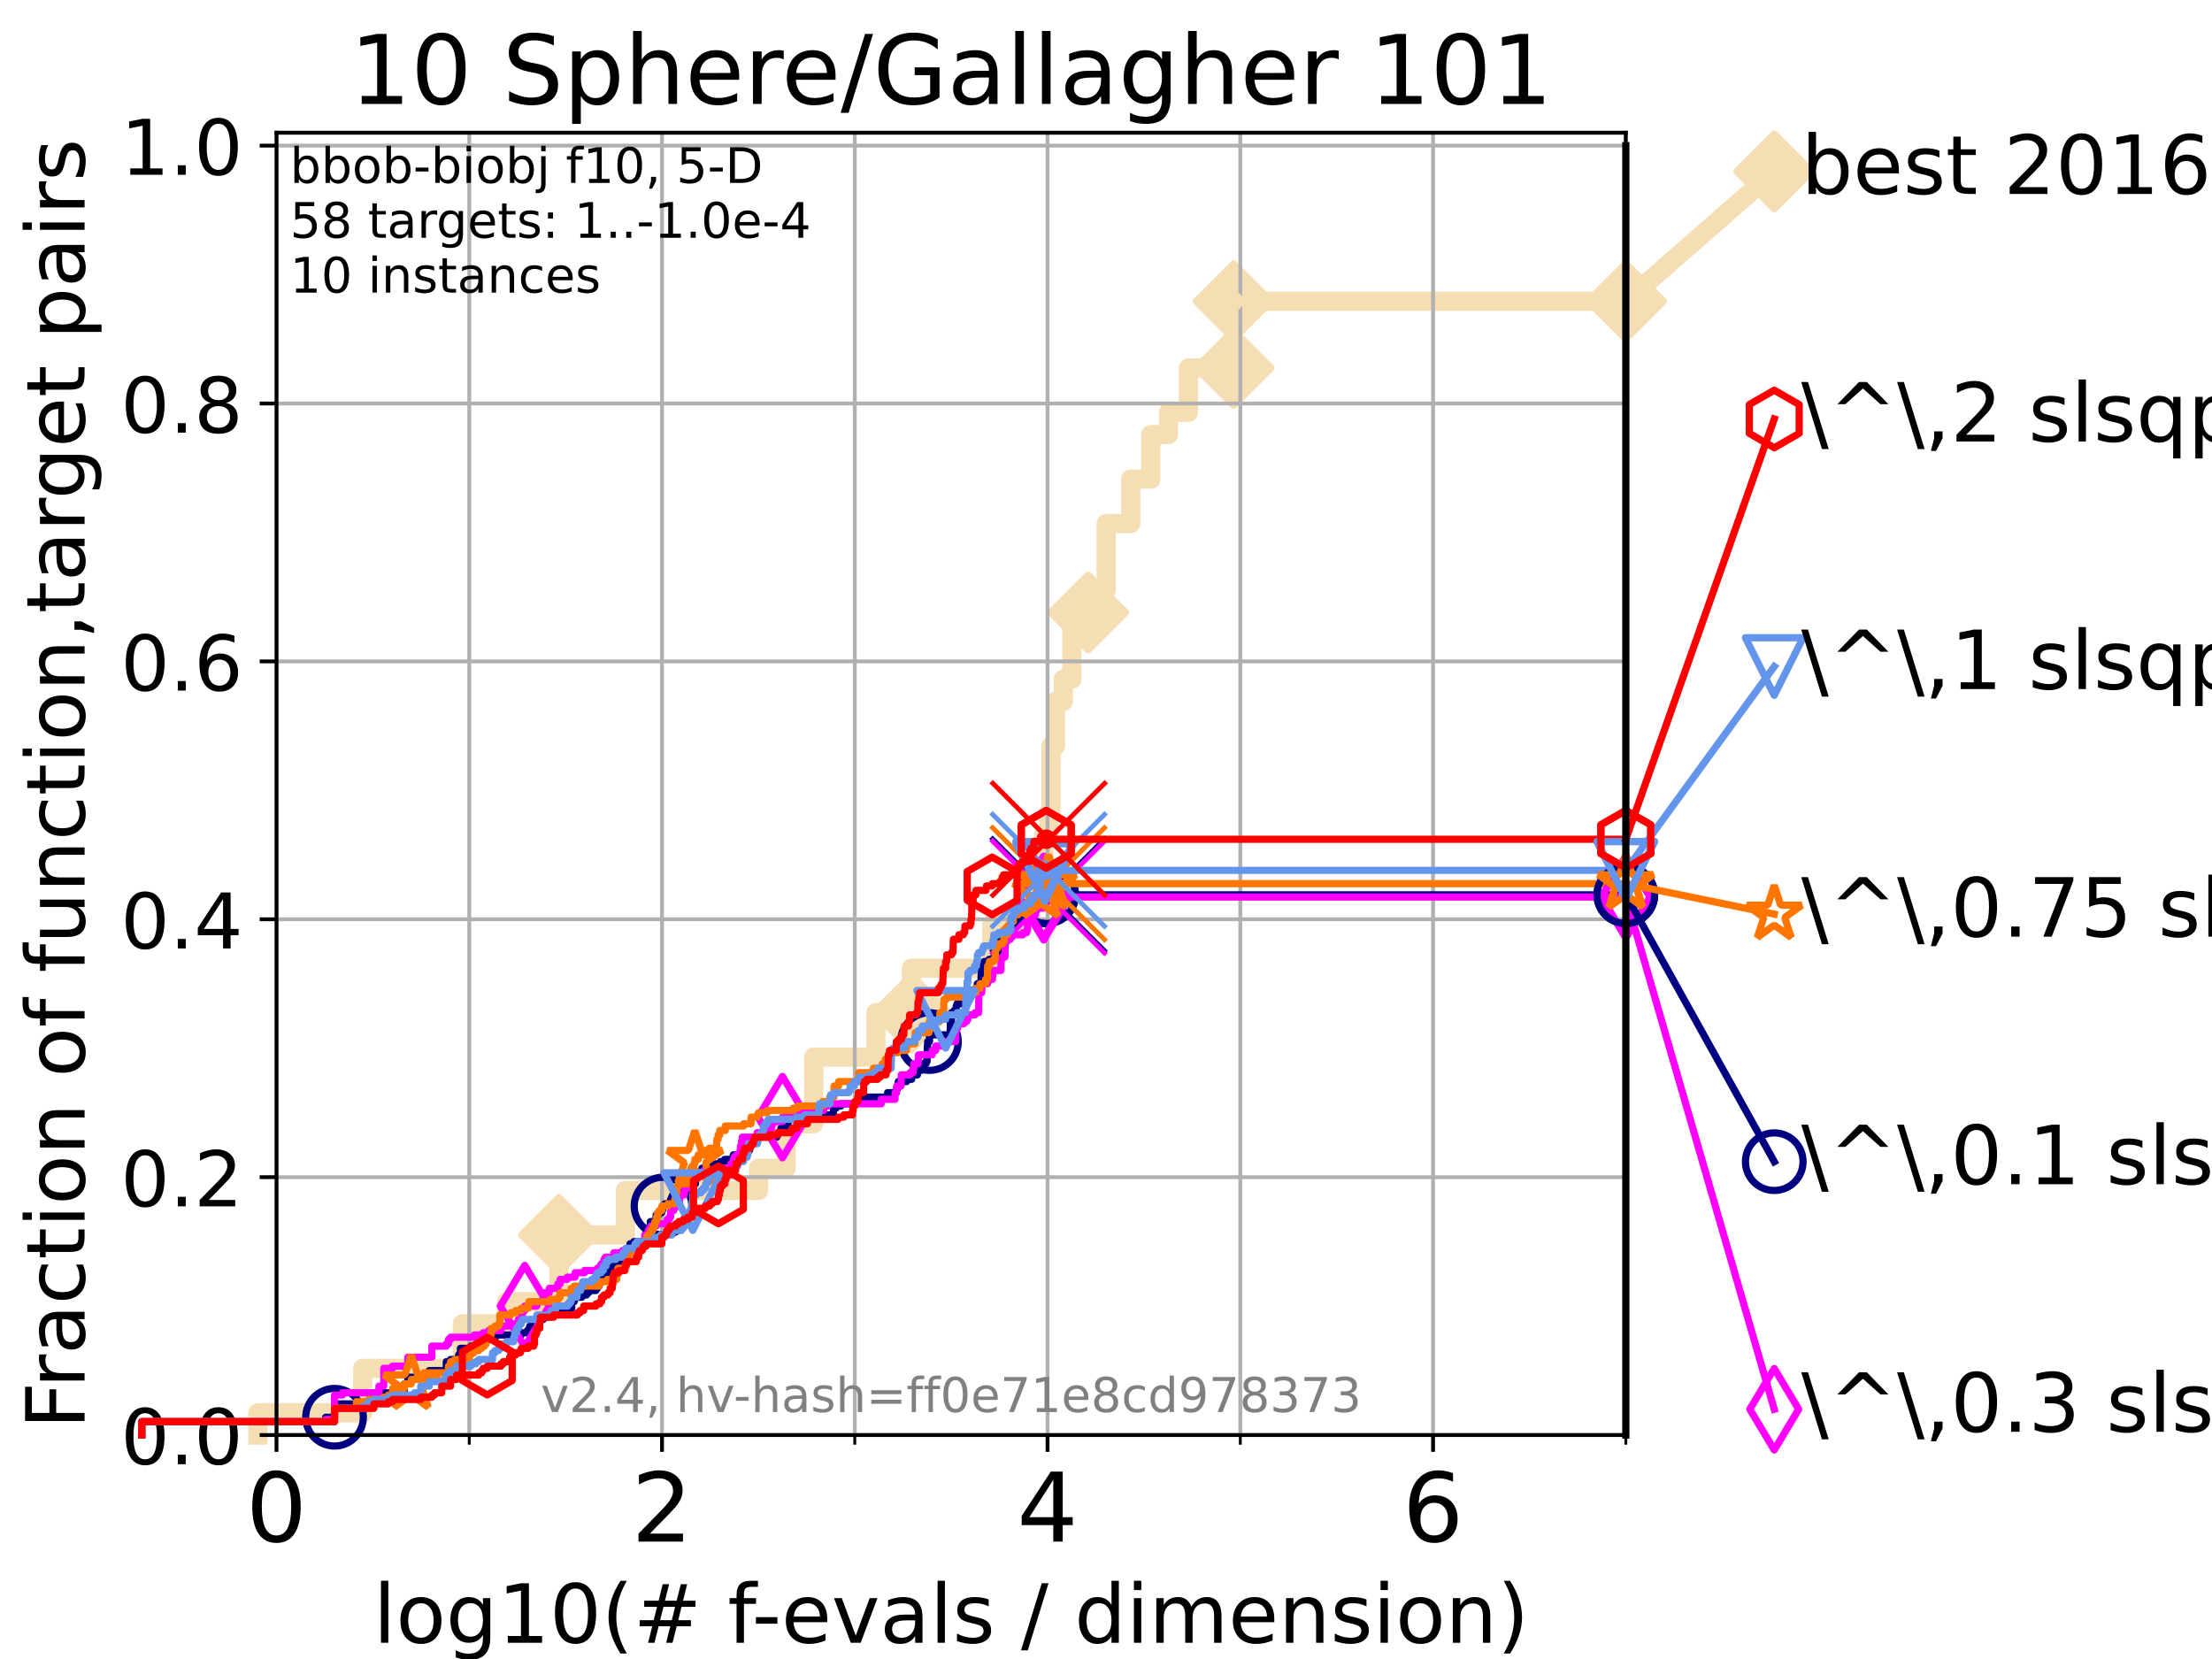 <?xml version="1.0" encoding="utf-8" standalone="no"?>
<!DOCTYPE svg PUBLIC "-//W3C//DTD SVG 1.1//EN"
  "http://www.w3.org/Graphics/SVG/1.1/DTD/svg11.dtd">
<!-- Created with matplotlib (https://matplotlib.org/) -->
<svg height="345.6pt" version="1.1" viewBox="0 0 460.8 345.6" width="460.8pt" xmlns="http://www.w3.org/2000/svg" xmlns:xlink="http://www.w3.org/1999/xlink">
 <defs>
  <style type="text/css">*{stroke-linecap:butt;stroke-linejoin:round;}</style>
 </defs>
 <g id="figure_1">
  <g id="patch_1">
   <path d="M 0 345.6 
L 460.8 345.6 
L 460.8 0 
L 0 0 
z
" style="fill:#ffffff;"/>
  </g>
  <g id="axes_1">
   <g id="patch_2">
    <path d="M 57.6 298.944 
L 338.688 298.944 
L 338.688 27.648 
L 57.6 27.648 
z
" style="fill:#ffffff;"/>
   </g>
   <g id="line2d_1">
    <path d="M 53.709 298.944 
L 53.709 294.313 
L 75.556 294.313 
L 75.556 285.05 
L 96.301 285.05 
L 96.301 275.788 
L 105.51 275.788 
L 105.51 271.157 
L 116.443 271.157 
L 116.443 257.263 
L 130.291 257.263 
L 130.291 248.001 
L 158.02 248.001 
L 158.02 243.37 
L 163.773 243.37 
L 163.773 234.107 
L 169.515 234.107 
L 169.515 220.214 
L 182.472 220.214 
L 182.472 210.951 
L 189.871 210.951 
L 189.871 201.689 
L 206.64 201.689 
L 206.64 192.426 
L 212.876 192.426 
L 212.876 187.795 
L 217.466 187.795 
L 217.466 173.901 
L 218.474 173.901 
L 218.474 169.27 
L 218.942 169.27 
L 218.942 155.377 
L 219.882 155.377 
L 219.882 146.114 
L 221.508 146.114 
L 221.508 141.483 
L 223.293 141.483 
L 223.293 127.589 
L 226.685 127.589 
L 226.685 122.958 
L 230.433 122.958 
L 230.433 109.065 
L 235.558 109.065 
L 235.558 99.802 
L 239.741 99.802 
L 239.741 90.54 
L 243.414 90.54 
L 243.414 85.909 
L 247.574 85.909 
L 247.574 76.646 
L 256.978 76.646 
L 256.978 62.753 
L 338.688 62.753 
" style="fill:none;stroke:#f5deb3;stroke-linecap:square;stroke-width:4;"/>
   </g>
   <g id="line2d_2">
    <defs>
     <path d="M 0 7.778 
L 7.778 0 
L 0 -7.778 
L -7.778 0 
z
" id="m5df5ba5283" style="stroke:#f5deb3;stroke-linejoin:miter;stroke-width:1.5;"/>
    </defs>
    <g>
     <use style="fill:#f5deb3;stroke:#f5deb3;stroke-linejoin:miter;stroke-width:1.5;" x="116.443" xlink:href="#m5df5ba5283" y="257.263"/>
     <use style="fill:#f5deb3;stroke:#f5deb3;stroke-linejoin:miter;stroke-width:1.5;" x="189.871" xlink:href="#m5df5ba5283" y="210.951"/>
     <use style="fill:#f5deb3;stroke:#f5deb3;stroke-linejoin:miter;stroke-width:1.5;" x="226.685" xlink:href="#m5df5ba5283" y="127.589"/>
     <use style="fill:#f5deb3;stroke:#f5deb3;stroke-linejoin:miter;stroke-width:1.5;" x="256.978" xlink:href="#m5df5ba5283" y="76.646"/>
     <use style="fill:#f5deb3;stroke:#f5deb3;stroke-linejoin:miter;stroke-width:1.5;" x="256.978" xlink:href="#m5df5ba5283" y="62.753"/>
     <use style="fill:#f5deb3;stroke:#f5deb3;stroke-linejoin:miter;stroke-width:1.5;" x="338.688" xlink:href="#m5df5ba5283" y="62.753"/>
    </g>
   </g>
   <g id="line2d_3">
    <path style="fill:none;stroke:#f5deb3;stroke-linecap:square;stroke-width:4;"/>
    <g/>
   </g>
   <g id="line2d_4">
    <path d="M 338.688 62.753 
L 369.608 35.706 
" style="fill:none;stroke:#f5deb3;stroke-linecap:square;stroke-width:4;"/>
    <g>
     <use style="fill:#f5deb3;stroke:#f5deb3;stroke-linejoin:miter;stroke-width:1.5;" x="338.688" xlink:href="#m5df5ba5283" y="62.753"/>
     <use style="fill:#f5deb3;stroke:#f5deb3;stroke-linejoin:miter;stroke-width:1.5;" x="369.608" xlink:href="#m5df5ba5283" y="35.706"/>
    </g>
   </g>
   <g id="matplotlib.axis_1">
    <g id="xtick_1">
     <g id="line2d_5">
      <path clip-path="url(#p84dbb04f57)" d="M 57.6 298.944 
L 57.6 27.648 
" style="fill:none;stroke:#b0b0b0;stroke-linecap:square;stroke-width:0.8;"/>
     </g>
     <g id="line2d_6">
      <defs>
       <path d="M 0 0 
L 0 3.5 
" id="m08002354a9" style="stroke:#000000;stroke-width:0.8;"/>
      </defs>
      <g>
       <use style="stroke:#000000;stroke-width:0.8;" x="57.6" xlink:href="#m08002354a9" y="298.944"/>
      </g>
     </g>
     <g id="text_1">
      <!-- 0 -->
      <g transform="translate(51.237 321.141)scale(0.2 -0.2)">
       <defs>
        <path d="M 31.781 66.406 
Q 24.172 66.406 20.328 58.906 
Q 16.5 51.422 16.5 36.375 
Q 16.5 21.391 20.328 13.891 
Q 24.172 6.391 31.781 6.391 
Q 39.453 6.391 43.281 13.891 
Q 47.125 21.391 47.125 36.375 
Q 47.125 51.422 43.281 58.906 
Q 39.453 66.406 31.781 66.406 
z
M 31.781 74.219 
Q 44.047 74.219 50.516 64.516 
Q 56.984 54.828 56.984 36.375 
Q 56.984 17.969 50.516 8.266 
Q 44.047 -1.422 31.781 -1.422 
Q 19.531 -1.422 13.062 8.266 
Q 6.594 17.969 6.594 36.375 
Q 6.594 54.828 13.062 64.516 
Q 19.531 74.219 31.781 74.219 
z
" id="DejaVuSans-48"/>
       </defs>
       <use xlink:href="#DejaVuSans-48"/>
      </g>
     </g>
    </g>
    <g id="xtick_2">
     <g id="line2d_7">
      <path clip-path="url(#p84dbb04f57)" d="M 137.911 298.944 
L 137.911 27.648 
" style="fill:none;stroke:#b0b0b0;stroke-linecap:square;stroke-width:0.8;"/>
     </g>
     <g id="line2d_8">
      <g>
       <use style="stroke:#000000;stroke-width:0.8;" x="137.911" xlink:href="#m08002354a9" y="298.944"/>
      </g>
     </g>
     <g id="text_2">
      <!-- 2 -->
      <g transform="translate(131.548 321.141)scale(0.2 -0.2)">
       <defs>
        <path d="M 19.188 8.297 
L 53.609 8.297 
L 53.609 0 
L 7.328 0 
L 7.328 8.297 
Q 12.938 14.109 22.625 23.891 
Q 32.328 33.688 34.812 36.531 
Q 39.547 41.844 41.422 45.531 
Q 43.312 49.219 43.312 52.781 
Q 43.312 58.594 39.234 62.25 
Q 35.156 65.922 28.609 65.922 
Q 23.969 65.922 18.812 64.312 
Q 13.672 62.703 7.812 59.422 
L 7.812 69.391 
Q 13.766 71.781 18.938 73 
Q 24.125 74.219 28.422 74.219 
Q 39.75 74.219 46.484 68.547 
Q 53.219 62.891 53.219 53.422 
Q 53.219 48.922 51.531 44.891 
Q 49.859 40.875 45.406 35.406 
Q 44.188 33.984 37.641 27.219 
Q 31.109 20.453 19.188 8.297 
z
" id="DejaVuSans-50"/>
       </defs>
       <use xlink:href="#DejaVuSans-50"/>
      </g>
     </g>
    </g>
    <g id="xtick_3">
     <g id="line2d_9">
      <path clip-path="url(#p84dbb04f57)" d="M 218.222 298.944 
L 218.222 27.648 
" style="fill:none;stroke:#b0b0b0;stroke-linecap:square;stroke-width:0.8;"/>
     </g>
     <g id="line2d_10">
      <g>
       <use style="stroke:#000000;stroke-width:0.8;" x="218.222" xlink:href="#m08002354a9" y="298.944"/>
      </g>
     </g>
     <g id="text_3">
      <!-- 4 -->
      <g transform="translate(211.859 321.141)scale(0.2 -0.2)">
       <defs>
        <path d="M 37.797 64.312 
L 12.891 25.391 
L 37.797 25.391 
z
M 35.203 72.906 
L 47.609 72.906 
L 47.609 25.391 
L 58.016 25.391 
L 58.016 17.188 
L 47.609 17.188 
L 47.609 0 
L 37.797 0 
L 37.797 17.188 
L 4.891 17.188 
L 4.891 26.703 
z
" id="DejaVuSans-52"/>
       </defs>
       <use xlink:href="#DejaVuSans-52"/>
      </g>
     </g>
    </g>
    <g id="xtick_4">
     <g id="line2d_11">
      <path clip-path="url(#p84dbb04f57)" d="M 298.533 298.944 
L 298.533 27.648 
" style="fill:none;stroke:#b0b0b0;stroke-linecap:square;stroke-width:0.8;"/>
     </g>
     <g id="line2d_12">
      <g>
       <use style="stroke:#000000;stroke-width:0.8;" x="298.533" xlink:href="#m08002354a9" y="298.944"/>
      </g>
     </g>
     <g id="text_4">
      <!-- 6 -->
      <g transform="translate(292.17 321.141)scale(0.2 -0.2)">
       <defs>
        <path d="M 33.016 40.375 
Q 26.375 40.375 22.484 35.828 
Q 18.609 31.297 18.609 23.391 
Q 18.609 15.531 22.484 10.953 
Q 26.375 6.391 33.016 6.391 
Q 39.656 6.391 43.531 10.953 
Q 47.406 15.531 47.406 23.391 
Q 47.406 31.297 43.531 35.828 
Q 39.656 40.375 33.016 40.375 
z
M 52.594 71.297 
L 52.594 62.312 
Q 48.875 64.062 45.094 64.984 
Q 41.312 65.922 37.594 65.922 
Q 27.828 65.922 22.672 59.328 
Q 17.531 52.734 16.797 39.406 
Q 19.672 43.656 24.016 45.922 
Q 28.375 48.188 33.594 48.188 
Q 44.578 48.188 50.953 41.516 
Q 57.328 34.859 57.328 23.391 
Q 57.328 12.156 50.688 5.359 
Q 44.047 -1.422 33.016 -1.422 
Q 20.359 -1.422 13.672 8.266 
Q 6.984 17.969 6.984 36.375 
Q 6.984 53.656 15.188 63.938 
Q 23.391 74.219 37.203 74.219 
Q 40.922 74.219 44.703 73.484 
Q 48.484 72.75 52.594 71.297 
z
" id="DejaVuSans-54"/>
       </defs>
       <use xlink:href="#DejaVuSans-54"/>
      </g>
     </g>
    </g>
    <g id="xtick_5">
     <g id="line2d_13">
      <path clip-path="url(#p84dbb04f57)" d="M 97.755 298.944 
L 97.755 27.648 
" style="fill:none;stroke:#b0b0b0;stroke-linecap:square;stroke-width:0.8;"/>
     </g>
     <g id="line2d_14">
      <defs>
       <path d="M 0 0 
L 0 2 
" id="m8ba09c8984" style="stroke:#000000;stroke-width:0.6;"/>
      </defs>
      <g>
       <use style="stroke:#000000;stroke-width:0.6;" x="97.755" xlink:href="#m8ba09c8984" y="298.944"/>
      </g>
     </g>
    </g>
    <g id="xtick_6">
     <g id="line2d_15">
      <path clip-path="url(#p84dbb04f57)" d="M 178.066 298.944 
L 178.066 27.648 
" style="fill:none;stroke:#b0b0b0;stroke-linecap:square;stroke-width:0.8;"/>
     </g>
     <g id="line2d_16">
      <g>
       <use style="stroke:#000000;stroke-width:0.6;" x="178.066" xlink:href="#m8ba09c8984" y="298.944"/>
      </g>
     </g>
    </g>
    <g id="xtick_7">
     <g id="line2d_17">
      <path clip-path="url(#p84dbb04f57)" d="M 258.377 298.944 
L 258.377 27.648 
" style="fill:none;stroke:#b0b0b0;stroke-linecap:square;stroke-width:0.8;"/>
     </g>
     <g id="line2d_18">
      <g>
       <use style="stroke:#000000;stroke-width:0.6;" x="258.377" xlink:href="#m8ba09c8984" y="298.944"/>
      </g>
     </g>
    </g>
    <g id="xtick_8">
     <g id="line2d_19">
      <path clip-path="url(#p84dbb04f57)" d="M 338.688 298.944 
L 338.688 27.648 
" style="fill:none;stroke:#b0b0b0;stroke-linecap:square;stroke-width:0.8;"/>
     </g>
     <g id="line2d_20">
      <g>
       <use style="stroke:#000000;stroke-width:0.6;" x="338.688" xlink:href="#m8ba09c8984" y="298.944"/>
      </g>
     </g>
    </g>
    <g id="text_5">
     <!-- log10(# f-evals / dimension) -->
     <g transform="translate(77.764 342.218)scale(0.17 -0.17)">
      <defs>
       <path d="M 9.422 75.984 
L 18.406 75.984 
L 18.406 0 
L 9.422 0 
z
" id="DejaVuSans-108"/>
       <path d="M 30.609 48.391 
Q 23.391 48.391 19.188 42.75 
Q 14.984 37.109 14.984 27.297 
Q 14.984 17.484 19.156 11.844 
Q 23.344 6.203 30.609 6.203 
Q 37.797 6.203 41.984 11.859 
Q 46.188 17.531 46.188 27.297 
Q 46.188 37.016 41.984 42.703 
Q 37.797 48.391 30.609 48.391 
z
M 30.609 56 
Q 42.328 56 49.016 48.375 
Q 55.719 40.766 55.719 27.297 
Q 55.719 13.875 49.016 6.219 
Q 42.328 -1.422 30.609 -1.422 
Q 18.844 -1.422 12.172 6.219 
Q 5.516 13.875 5.516 27.297 
Q 5.516 40.766 12.172 48.375 
Q 18.844 56 30.609 56 
z
" id="DejaVuSans-111"/>
       <path d="M 45.406 27.984 
Q 45.406 37.75 41.375 43.109 
Q 37.359 48.484 30.078 48.484 
Q 22.859 48.484 18.828 43.109 
Q 14.797 37.75 14.797 27.984 
Q 14.797 18.266 18.828 12.891 
Q 22.859 7.516 30.078 7.516 
Q 37.359 7.516 41.375 12.891 
Q 45.406 18.266 45.406 27.984 
z
M 54.391 6.781 
Q 54.391 -7.172 48.188 -13.984 
Q 42 -20.797 29.203 -20.797 
Q 24.469 -20.797 20.266 -20.094 
Q 16.062 -19.391 12.109 -17.922 
L 12.109 -9.188 
Q 16.062 -11.328 19.922 -12.344 
Q 23.781 -13.375 27.781 -13.375 
Q 36.625 -13.375 41.016 -8.766 
Q 45.406 -4.156 45.406 5.172 
L 45.406 9.625 
Q 42.625 4.781 38.281 2.391 
Q 33.938 0 27.875 0 
Q 17.828 0 11.672 7.656 
Q 5.516 15.328 5.516 27.984 
Q 5.516 40.672 11.672 48.328 
Q 17.828 56 27.875 56 
Q 33.938 56 38.281 53.609 
Q 42.625 51.219 45.406 46.391 
L 45.406 54.688 
L 54.391 54.688 
z
" id="DejaVuSans-103"/>
       <path d="M 12.406 8.297 
L 28.516 8.297 
L 28.516 63.922 
L 10.984 60.406 
L 10.984 69.391 
L 28.422 72.906 
L 38.281 72.906 
L 38.281 8.297 
L 54.391 8.297 
L 54.391 0 
L 12.406 0 
z
" id="DejaVuSans-49"/>
       <path d="M 31 75.875 
Q 24.469 64.656 21.281 53.656 
Q 18.109 42.672 18.109 31.391 
Q 18.109 20.125 21.312 9.062 
Q 24.516 -2 31 -13.188 
L 23.188 -13.188 
Q 15.875 -1.703 12.234 9.375 
Q 8.594 20.453 8.594 31.391 
Q 8.594 42.281 12.203 53.312 
Q 15.828 64.359 23.188 75.875 
z
" id="DejaVuSans-40"/>
       <path d="M 51.125 44 
L 36.922 44 
L 32.812 27.688 
L 47.125 27.688 
z
M 43.797 71.781 
L 38.719 51.516 
L 52.984 51.516 
L 58.109 71.781 
L 65.922 71.781 
L 60.891 51.516 
L 76.125 51.516 
L 76.125 44 
L 58.984 44 
L 54.984 27.688 
L 70.516 27.688 
L 70.516 20.219 
L 53.078 20.219 
L 48 0 
L 40.188 0 
L 45.219 20.219 
L 30.906 20.219 
L 25.875 0 
L 18.016 0 
L 23.094 20.219 
L 7.719 20.219 
L 7.719 27.688 
L 24.906 27.688 
L 29 44 
L 13.281 44 
L 13.281 51.516 
L 30.906 51.516 
L 35.891 71.781 
z
" id="DejaVuSans-35"/>
       <path id="DejaVuSans-32"/>
       <path d="M 37.109 75.984 
L 37.109 68.5 
L 28.516 68.5 
Q 23.688 68.5 21.797 66.547 
Q 19.922 64.594 19.922 59.516 
L 19.922 54.688 
L 34.719 54.688 
L 34.719 47.703 
L 19.922 47.703 
L 19.922 0 
L 10.891 0 
L 10.891 47.703 
L 2.297 47.703 
L 2.297 54.688 
L 10.891 54.688 
L 10.891 58.5 
Q 10.891 67.625 15.141 71.797 
Q 19.391 75.984 28.609 75.984 
z
" id="DejaVuSans-102"/>
       <path d="M 4.891 31.391 
L 31.203 31.391 
L 31.203 23.391 
L 4.891 23.391 
z
" id="DejaVuSans-45"/>
       <path d="M 56.203 29.594 
L 56.203 25.203 
L 14.891 25.203 
Q 15.484 15.922 20.484 11.062 
Q 25.484 6.203 34.422 6.203 
Q 39.594 6.203 44.453 7.469 
Q 49.312 8.734 54.109 11.281 
L 54.109 2.781 
Q 49.266 0.734 44.188 -0.344 
Q 39.109 -1.422 33.891 -1.422 
Q 20.797 -1.422 13.156 6.188 
Q 5.516 13.812 5.516 26.812 
Q 5.516 40.234 12.766 48.109 
Q 20.016 56 32.328 56 
Q 43.359 56 49.781 48.891 
Q 56.203 41.797 56.203 29.594 
z
M 47.219 32.234 
Q 47.125 39.594 43.094 43.984 
Q 39.062 48.391 32.422 48.391 
Q 24.906 48.391 20.391 44.141 
Q 15.875 39.891 15.188 32.172 
z
" id="DejaVuSans-101"/>
       <path d="M 2.984 54.688 
L 12.5 54.688 
L 29.594 8.797 
L 46.688 54.688 
L 56.203 54.688 
L 35.688 0 
L 23.484 0 
z
" id="DejaVuSans-118"/>
       <path d="M 34.281 27.484 
Q 23.391 27.484 19.188 25 
Q 14.984 22.516 14.984 16.5 
Q 14.984 11.719 18.141 8.906 
Q 21.297 6.109 26.703 6.109 
Q 34.188 6.109 38.703 11.406 
Q 43.219 16.703 43.219 25.484 
L 43.219 27.484 
z
M 52.203 31.203 
L 52.203 0 
L 43.219 0 
L 43.219 8.297 
Q 40.141 3.328 35.547 0.953 
Q 30.953 -1.422 24.312 -1.422 
Q 15.922 -1.422 10.953 3.297 
Q 6 8.016 6 15.922 
Q 6 25.141 12.172 29.828 
Q 18.359 34.516 30.609 34.516 
L 43.219 34.516 
L 43.219 35.406 
Q 43.219 41.609 39.141 45 
Q 35.062 48.391 27.688 48.391 
Q 23 48.391 18.547 47.266 
Q 14.109 46.141 10.016 43.891 
L 10.016 52.203 
Q 14.938 54.109 19.578 55.047 
Q 24.219 56 28.609 56 
Q 40.484 56 46.344 49.844 
Q 52.203 43.703 52.203 31.203 
z
" id="DejaVuSans-97"/>
       <path d="M 44.281 53.078 
L 44.281 44.578 
Q 40.484 46.531 36.375 47.5 
Q 32.281 48.484 27.875 48.484 
Q 21.188 48.484 17.844 46.438 
Q 14.5 44.391 14.5 40.281 
Q 14.5 37.156 16.891 35.375 
Q 19.281 33.594 26.516 31.984 
L 29.594 31.297 
Q 39.156 29.25 43.188 25.516 
Q 47.219 21.781 47.219 15.094 
Q 47.219 7.469 41.188 3.016 
Q 35.156 -1.422 24.609 -1.422 
Q 20.219 -1.422 15.453 -0.562 
Q 10.688 0.297 5.422 2 
L 5.422 11.281 
Q 10.406 8.688 15.234 7.391 
Q 20.062 6.109 24.812 6.109 
Q 31.156 6.109 34.562 8.281 
Q 37.984 10.453 37.984 14.406 
Q 37.984 18.062 35.516 20.016 
Q 33.062 21.969 24.703 23.781 
L 21.578 24.516 
Q 13.234 26.266 9.516 29.906 
Q 5.812 33.547 5.812 39.891 
Q 5.812 47.609 11.281 51.797 
Q 16.75 56 26.812 56 
Q 31.781 56 36.172 55.266 
Q 40.578 54.547 44.281 53.078 
z
" id="DejaVuSans-115"/>
       <path d="M 25.391 72.906 
L 33.688 72.906 
L 8.297 -9.281 
L 0 -9.281 
z
" id="DejaVuSans-47"/>
       <path d="M 45.406 46.391 
L 45.406 75.984 
L 54.391 75.984 
L 54.391 0 
L 45.406 0 
L 45.406 8.203 
Q 42.578 3.328 38.25 0.953 
Q 33.938 -1.422 27.875 -1.422 
Q 17.969 -1.422 11.734 6.484 
Q 5.516 14.406 5.516 27.297 
Q 5.516 40.188 11.734 48.094 
Q 17.969 56 27.875 56 
Q 33.938 56 38.25 53.625 
Q 42.578 51.266 45.406 46.391 
z
M 14.797 27.297 
Q 14.797 17.391 18.875 11.75 
Q 22.953 6.109 30.078 6.109 
Q 37.203 6.109 41.297 11.75 
Q 45.406 17.391 45.406 27.297 
Q 45.406 37.203 41.297 42.844 
Q 37.203 48.484 30.078 48.484 
Q 22.953 48.484 18.875 42.844 
Q 14.797 37.203 14.797 27.297 
z
" id="DejaVuSans-100"/>
       <path d="M 9.422 54.688 
L 18.406 54.688 
L 18.406 0 
L 9.422 0 
z
M 9.422 75.984 
L 18.406 75.984 
L 18.406 64.594 
L 9.422 64.594 
z
" id="DejaVuSans-105"/>
       <path d="M 52 44.188 
Q 55.375 50.25 60.062 53.125 
Q 64.75 56 71.094 56 
Q 79.641 56 84.281 50.016 
Q 88.922 44.047 88.922 33.016 
L 88.922 0 
L 79.891 0 
L 79.891 32.719 
Q 79.891 40.578 77.094 44.375 
Q 74.312 48.188 68.609 48.188 
Q 61.625 48.188 57.562 43.547 
Q 53.516 38.922 53.516 30.906 
L 53.516 0 
L 44.484 0 
L 44.484 32.719 
Q 44.484 40.625 41.703 44.406 
Q 38.922 48.188 33.109 48.188 
Q 26.219 48.188 22.156 43.531 
Q 18.109 38.875 18.109 30.906 
L 18.109 0 
L 9.078 0 
L 9.078 54.688 
L 18.109 54.688 
L 18.109 46.188 
Q 21.188 51.219 25.484 53.609 
Q 29.781 56 35.688 56 
Q 41.656 56 45.828 52.969 
Q 50 49.953 52 44.188 
z
" id="DejaVuSans-109"/>
       <path d="M 54.891 33.016 
L 54.891 0 
L 45.906 0 
L 45.906 32.719 
Q 45.906 40.484 42.875 44.328 
Q 39.844 48.188 33.797 48.188 
Q 26.516 48.188 22.312 43.547 
Q 18.109 38.922 18.109 30.906 
L 18.109 0 
L 9.078 0 
L 9.078 54.688 
L 18.109 54.688 
L 18.109 46.188 
Q 21.344 51.125 25.703 53.562 
Q 30.078 56 35.797 56 
Q 45.219 56 50.047 50.172 
Q 54.891 44.344 54.891 33.016 
z
" id="DejaVuSans-110"/>
       <path d="M 8.016 75.875 
L 15.828 75.875 
Q 23.141 64.359 26.781 53.312 
Q 30.422 42.281 30.422 31.391 
Q 30.422 20.453 26.781 9.375 
Q 23.141 -1.703 15.828 -13.188 
L 8.016 -13.188 
Q 14.5 -2 17.703 9.062 
Q 20.906 20.125 20.906 31.391 
Q 20.906 42.672 17.703 53.656 
Q 14.5 64.656 8.016 75.875 
z
" id="DejaVuSans-41"/>
      </defs>
      <use xlink:href="#DejaVuSans-108"/>
      <use x="27.783" xlink:href="#DejaVuSans-111"/>
      <use x="88.965" xlink:href="#DejaVuSans-103"/>
      <use x="152.441" xlink:href="#DejaVuSans-49"/>
      <use x="216.064" xlink:href="#DejaVuSans-48"/>
      <use x="279.688" xlink:href="#DejaVuSans-40"/>
      <use x="318.701" xlink:href="#DejaVuSans-35"/>
      <use x="402.49" xlink:href="#DejaVuSans-32"/>
      <use x="434.277" xlink:href="#DejaVuSans-102"/>
      <use x="463.982" xlink:href="#DejaVuSans-45"/>
      <use x="500.066" xlink:href="#DejaVuSans-101"/>
      <use x="561.59" xlink:href="#DejaVuSans-118"/>
      <use x="620.77" xlink:href="#DejaVuSans-97"/>
      <use x="682.049" xlink:href="#DejaVuSans-108"/>
      <use x="709.832" xlink:href="#DejaVuSans-115"/>
      <use x="761.932" xlink:href="#DejaVuSans-32"/>
      <use x="793.719" xlink:href="#DejaVuSans-47"/>
      <use x="827.41" xlink:href="#DejaVuSans-32"/>
      <use x="859.197" xlink:href="#DejaVuSans-100"/>
      <use x="922.674" xlink:href="#DejaVuSans-105"/>
      <use x="950.457" xlink:href="#DejaVuSans-109"/>
      <use x="1047.869" xlink:href="#DejaVuSans-101"/>
      <use x="1109.393" xlink:href="#DejaVuSans-110"/>
      <use x="1172.771" xlink:href="#DejaVuSans-115"/>
      <use x="1224.871" xlink:href="#DejaVuSans-105"/>
      <use x="1252.654" xlink:href="#DejaVuSans-111"/>
      <use x="1313.836" xlink:href="#DejaVuSans-110"/>
      <use x="1377.215" xlink:href="#DejaVuSans-41"/>
     </g>
    </g>
   </g>
   <g id="matplotlib.axis_2">
    <g id="ytick_1">
     <g id="line2d_21">
      <path clip-path="url(#p84dbb04f57)" d="M 57.6 298.944 
L 338.688 298.944 
" style="fill:none;stroke:#b0b0b0;stroke-linecap:square;stroke-width:0.8;"/>
     </g>
     <g id="line2d_22">
      <defs>
       <path d="M 0 0 
L -3.5 0 
" id="m8b29755ad2" style="stroke:#000000;stroke-width:0.8;"/>
      </defs>
      <g>
       <use style="stroke:#000000;stroke-width:0.8;" x="57.6" xlink:href="#m8b29755ad2" y="298.944"/>
      </g>
     </g>
     <g id="text_6">
      <!-- 0.0 -->
      <g transform="translate(25.155 305.023)scale(0.16 -0.16)">
       <defs>
        <path d="M 10.688 12.406 
L 21 12.406 
L 21 0 
L 10.688 0 
z
" id="DejaVuSans-46"/>
       </defs>
       <use xlink:href="#DejaVuSans-48"/>
       <use x="63.623" xlink:href="#DejaVuSans-46"/>
       <use x="95.41" xlink:href="#DejaVuSans-48"/>
      </g>
     </g>
    </g>
    <g id="ytick_2">
     <g id="line2d_23">
      <path clip-path="url(#p84dbb04f57)" d="M 57.6 245.222 
L 338.688 245.222 
" style="fill:none;stroke:#b0b0b0;stroke-linecap:square;stroke-width:0.8;"/>
     </g>
     <g id="line2d_24">
      <g>
       <use style="stroke:#000000;stroke-width:0.8;" x="57.6" xlink:href="#m8b29755ad2" y="245.222"/>
      </g>
     </g>
     <g id="text_7">
      <!-- 0.2 -->
      <g transform="translate(25.155 251.301)scale(0.16 -0.16)">
       <use xlink:href="#DejaVuSans-48"/>
       <use x="63.623" xlink:href="#DejaVuSans-46"/>
       <use x="95.41" xlink:href="#DejaVuSans-50"/>
      </g>
     </g>
    </g>
    <g id="ytick_3">
     <g id="line2d_25">
      <path clip-path="url(#p84dbb04f57)" d="M 57.6 191.5 
L 338.688 191.5 
" style="fill:none;stroke:#b0b0b0;stroke-linecap:square;stroke-width:0.8;"/>
     </g>
     <g id="line2d_26">
      <g>
       <use style="stroke:#000000;stroke-width:0.8;" x="57.6" xlink:href="#m8b29755ad2" y="191.5"/>
      </g>
     </g>
     <g id="text_8">
      <!-- 0.4 -->
      <g transform="translate(25.155 197.579)scale(0.16 -0.16)">
       <use xlink:href="#DejaVuSans-48"/>
       <use x="63.623" xlink:href="#DejaVuSans-46"/>
       <use x="95.41" xlink:href="#DejaVuSans-52"/>
      </g>
     </g>
    </g>
    <g id="ytick_4">
     <g id="line2d_27">
      <path clip-path="url(#p84dbb04f57)" d="M 57.6 137.778 
L 338.688 137.778 
" style="fill:none;stroke:#b0b0b0;stroke-linecap:square;stroke-width:0.8;"/>
     </g>
     <g id="line2d_28">
      <g>
       <use style="stroke:#000000;stroke-width:0.8;" x="57.6" xlink:href="#m8b29755ad2" y="137.778"/>
      </g>
     </g>
     <g id="text_9">
      <!-- 0.6 -->
      <g transform="translate(25.155 143.857)scale(0.16 -0.16)">
       <use xlink:href="#DejaVuSans-48"/>
       <use x="63.623" xlink:href="#DejaVuSans-46"/>
       <use x="95.41" xlink:href="#DejaVuSans-54"/>
      </g>
     </g>
    </g>
    <g id="ytick_5">
     <g id="line2d_29">
      <path clip-path="url(#p84dbb04f57)" d="M 57.6 84.056 
L 338.688 84.056 
" style="fill:none;stroke:#b0b0b0;stroke-linecap:square;stroke-width:0.8;"/>
     </g>
     <g id="line2d_30">
      <g>
       <use style="stroke:#000000;stroke-width:0.8;" x="57.6" xlink:href="#m8b29755ad2" y="84.056"/>
      </g>
     </g>
     <g id="text_10">
      <!-- 0.8 -->
      <g transform="translate(25.155 90.135)scale(0.16 -0.16)">
       <defs>
        <path d="M 31.781 34.625 
Q 24.75 34.625 20.719 30.859 
Q 16.703 27.094 16.703 20.516 
Q 16.703 13.922 20.719 10.156 
Q 24.75 6.391 31.781 6.391 
Q 38.812 6.391 42.859 10.172 
Q 46.922 13.969 46.922 20.516 
Q 46.922 27.094 42.891 30.859 
Q 38.875 34.625 31.781 34.625 
z
M 21.922 38.812 
Q 15.578 40.375 12.031 44.719 
Q 8.5 49.078 8.5 55.328 
Q 8.5 64.062 14.719 69.141 
Q 20.953 74.219 31.781 74.219 
Q 42.672 74.219 48.875 69.141 
Q 55.078 64.062 55.078 55.328 
Q 55.078 49.078 51.531 44.719 
Q 48 40.375 41.703 38.812 
Q 48.828 37.156 52.797 32.312 
Q 56.781 27.484 56.781 20.516 
Q 56.781 9.906 50.312 4.234 
Q 43.844 -1.422 31.781 -1.422 
Q 19.734 -1.422 13.25 4.234 
Q 6.781 9.906 6.781 20.516 
Q 6.781 27.484 10.781 32.312 
Q 14.797 37.156 21.922 38.812 
z
M 18.312 54.391 
Q 18.312 48.734 21.844 45.562 
Q 25.391 42.391 31.781 42.391 
Q 38.141 42.391 41.719 45.562 
Q 45.312 48.734 45.312 54.391 
Q 45.312 60.062 41.719 63.234 
Q 38.141 66.406 31.781 66.406 
Q 25.391 66.406 21.844 63.234 
Q 18.312 60.062 18.312 54.391 
z
" id="DejaVuSans-56"/>
       </defs>
       <use xlink:href="#DejaVuSans-48"/>
       <use x="63.623" xlink:href="#DejaVuSans-46"/>
       <use x="95.41" xlink:href="#DejaVuSans-56"/>
      </g>
     </g>
    </g>
    <g id="ytick_6">
     <g id="line2d_31">
      <path clip-path="url(#p84dbb04f57)" d="M 57.6 30.334 
L 338.688 30.334 
" style="fill:none;stroke:#b0b0b0;stroke-linecap:square;stroke-width:0.8;"/>
     </g>
     <g id="line2d_32">
      <g>
       <use style="stroke:#000000;stroke-width:0.8;" x="57.6" xlink:href="#m8b29755ad2" y="30.334"/>
      </g>
     </g>
     <g id="text_11">
      <!-- 1.0 -->
      <g transform="translate(25.155 36.413)scale(0.16 -0.16)">
       <use xlink:href="#DejaVuSans-49"/>
       <use x="63.623" xlink:href="#DejaVuSans-46"/>
       <use x="95.41" xlink:href="#DejaVuSans-48"/>
      </g>
     </g>
    </g>
    <g id="text_12">
     <!-- Fraction of function,target pairs -->
     <g transform="translate(17.62 297.681)rotate(-90)scale(0.17 -0.17)">
      <defs>
       <path d="M 9.812 72.906 
L 51.703 72.906 
L 51.703 64.594 
L 19.672 64.594 
L 19.672 43.109 
L 48.578 43.109 
L 48.578 34.812 
L 19.672 34.812 
L 19.672 0 
L 9.812 0 
z
" id="DejaVuSans-70"/>
       <path d="M 41.109 46.297 
Q 39.594 47.172 37.812 47.578 
Q 36.031 48 33.891 48 
Q 26.266 48 22.188 43.047 
Q 18.109 38.094 18.109 28.812 
L 18.109 0 
L 9.078 0 
L 9.078 54.688 
L 18.109 54.688 
L 18.109 46.188 
Q 20.953 51.172 25.484 53.578 
Q 30.031 56 36.531 56 
Q 37.453 56 38.578 55.875 
Q 39.703 55.766 41.062 55.516 
z
" id="DejaVuSans-114"/>
       <path d="M 48.781 52.594 
L 48.781 44.188 
Q 44.969 46.297 41.141 47.344 
Q 37.312 48.391 33.406 48.391 
Q 24.656 48.391 19.812 42.844 
Q 14.984 37.312 14.984 27.297 
Q 14.984 17.281 19.812 11.734 
Q 24.656 6.203 33.406 6.203 
Q 37.312 6.203 41.141 7.25 
Q 44.969 8.297 48.781 10.406 
L 48.781 2.094 
Q 45.016 0.344 40.984 -0.531 
Q 36.969 -1.422 32.422 -1.422 
Q 20.062 -1.422 12.781 6.344 
Q 5.516 14.109 5.516 27.297 
Q 5.516 40.672 12.859 48.328 
Q 20.219 56 33.016 56 
Q 37.156 56 41.109 55.141 
Q 45.062 54.297 48.781 52.594 
z
" id="DejaVuSans-99"/>
       <path d="M 18.312 70.219 
L 18.312 54.688 
L 36.812 54.688 
L 36.812 47.703 
L 18.312 47.703 
L 18.312 18.016 
Q 18.312 11.328 20.141 9.422 
Q 21.969 7.516 27.594 7.516 
L 36.812 7.516 
L 36.812 0 
L 27.594 0 
Q 17.188 0 13.234 3.875 
Q 9.281 7.766 9.281 18.016 
L 9.281 47.703 
L 2.688 47.703 
L 2.688 54.688 
L 9.281 54.688 
L 9.281 70.219 
z
" id="DejaVuSans-116"/>
       <path d="M 8.5 21.578 
L 8.5 54.688 
L 17.484 54.688 
L 17.484 21.922 
Q 17.484 14.156 20.5 10.266 
Q 23.531 6.391 29.594 6.391 
Q 36.859 6.391 41.078 11.031 
Q 45.312 15.672 45.312 23.688 
L 45.312 54.688 
L 54.297 54.688 
L 54.297 0 
L 45.312 0 
L 45.312 8.406 
Q 42.047 3.422 37.719 1 
Q 33.406 -1.422 27.688 -1.422 
Q 18.266 -1.422 13.375 4.438 
Q 8.5 10.297 8.5 21.578 
z
M 31.109 56 
z
" id="DejaVuSans-117"/>
       <path d="M 11.719 12.406 
L 22.016 12.406 
L 22.016 4 
L 14.016 -11.625 
L 7.719 -11.625 
L 11.719 4 
z
" id="DejaVuSans-44"/>
       <path d="M 18.109 8.203 
L 18.109 -20.797 
L 9.078 -20.797 
L 9.078 54.688 
L 18.109 54.688 
L 18.109 46.391 
Q 20.953 51.266 25.266 53.625 
Q 29.594 56 35.594 56 
Q 45.562 56 51.781 48.094 
Q 58.016 40.188 58.016 27.297 
Q 58.016 14.406 51.781 6.484 
Q 45.562 -1.422 35.594 -1.422 
Q 29.594 -1.422 25.266 0.953 
Q 20.953 3.328 18.109 8.203 
z
M 48.688 27.297 
Q 48.688 37.203 44.609 42.844 
Q 40.531 48.484 33.406 48.484 
Q 26.266 48.484 22.188 42.844 
Q 18.109 37.203 18.109 27.297 
Q 18.109 17.391 22.188 11.75 
Q 26.266 6.109 33.406 6.109 
Q 40.531 6.109 44.609 11.75 
Q 48.688 17.391 48.688 27.297 
z
" id="DejaVuSans-112"/>
      </defs>
      <use xlink:href="#DejaVuSans-70"/>
      <use x="50.27" xlink:href="#DejaVuSans-114"/>
      <use x="91.383" xlink:href="#DejaVuSans-97"/>
      <use x="152.662" xlink:href="#DejaVuSans-99"/>
      <use x="207.643" xlink:href="#DejaVuSans-116"/>
      <use x="246.852" xlink:href="#DejaVuSans-105"/>
      <use x="274.635" xlink:href="#DejaVuSans-111"/>
      <use x="335.816" xlink:href="#DejaVuSans-110"/>
      <use x="399.195" xlink:href="#DejaVuSans-32"/>
      <use x="430.982" xlink:href="#DejaVuSans-111"/>
      <use x="492.164" xlink:href="#DejaVuSans-102"/>
      <use x="527.369" xlink:href="#DejaVuSans-32"/>
      <use x="559.156" xlink:href="#DejaVuSans-102"/>
      <use x="594.361" xlink:href="#DejaVuSans-117"/>
      <use x="657.74" xlink:href="#DejaVuSans-110"/>
      <use x="721.119" xlink:href="#DejaVuSans-99"/>
      <use x="776.1" xlink:href="#DejaVuSans-116"/>
      <use x="815.309" xlink:href="#DejaVuSans-105"/>
      <use x="843.092" xlink:href="#DejaVuSans-111"/>
      <use x="904.273" xlink:href="#DejaVuSans-110"/>
      <use x="967.652" xlink:href="#DejaVuSans-44"/>
      <use x="999.439" xlink:href="#DejaVuSans-116"/>
      <use x="1038.648" xlink:href="#DejaVuSans-97"/>
      <use x="1099.928" xlink:href="#DejaVuSans-114"/>
      <use x="1139.291" xlink:href="#DejaVuSans-103"/>
      <use x="1202.768" xlink:href="#DejaVuSans-101"/>
      <use x="1264.291" xlink:href="#DejaVuSans-116"/>
      <use x="1303.5" xlink:href="#DejaVuSans-32"/>
      <use x="1335.287" xlink:href="#DejaVuSans-112"/>
      <use x="1398.764" xlink:href="#DejaVuSans-97"/>
      <use x="1460.043" xlink:href="#DejaVuSans-105"/>
      <use x="1487.826" xlink:href="#DejaVuSans-114"/>
      <use x="1528.939" xlink:href="#DejaVuSans-115"/>
     </g>
    </g>
   </g>
   <g id="line2d_33">
    <defs>
     <path d="M 0 1.5 
C 0.398 1.5 0.779 1.342 1.061 1.061 
C 1.342 0.779 1.5 0.398 1.5 0 
C 1.5 -0.398 1.342 -0.779 1.061 -1.061 
C 0.779 -1.342 0.398 -1.5 0 -1.5 
C -0.398 -1.5 -0.779 -1.342 -1.061 -1.061 
C -1.342 -0.779 -1.5 -0.398 -1.5 0 
C -1.5 0.398 -1.342 0.779 -1.061 1.061 
C -0.779 1.342 -0.398 1.5 0 1.5 
z
" id="mde9a9e661e" style="stroke:#f5deb3;"/>
    </defs>
    <g>
     <use style="fill:#f5deb3;stroke:#f5deb3;" x="256.978" xlink:href="#mde9a9e661e" y="62.753"/>
     <use style="fill:#f5deb3;stroke:#f5deb3;" x="256.978" xlink:href="#mde9a9e661e" y="62.753"/>
    </g>
   </g>
   <g id="line2d_34">
    <defs>
     <path d="M 0 1.5 
C 0.398 1.5 0.779 1.342 1.061 1.061 
C 1.342 0.779 1.5 0.398 1.5 0 
C 1.5 -0.398 1.342 -0.779 1.061 -1.061 
C 0.779 -1.342 0.398 -1.5 0 -1.5 
C -0.398 -1.5 -0.779 -1.342 -1.061 -1.061 
C -1.342 -0.779 -1.5 -0.398 -1.5 0 
C -1.5 0.398 -1.342 0.779 -1.061 1.061 
C -0.779 1.342 -0.398 1.5 0 1.5 
z
" id="mb22b226aa9" style="stroke:#000080;"/>
    </defs>
    <g>
     <use style="fill:#000080;stroke:#000080;" x="218.029" xlink:href="#mb22b226aa9" y="186.406"/>
     <use style="fill:#000080;stroke:#000080;" x="218.029" xlink:href="#mb22b226aa9" y="186.406"/>
    </g>
   </g>
   <g id="line2d_35">
    <path d="M 29.533 298.944 
L 29.533 296.165 
L 67.851 296.165 
L 67.851 295.239 
L 69.688 295.239 
L 69.688 292.46 
L 77.885 292.46 
L 77.885 291.071 
L 78.942 291.071 
L 78.942 290.145 
L 81.776 290.145 
L 81.776 289.682 
L 84.213 289.682 
L 84.213 288.292 
L 84.956 288.292 
L 84.956 286.903 
L 89.419 286.903 
L 89.419 285.514 
L 92.969 285.514 
L 92.969 283.661 
L 93.864 283.661 
L 93.864 283.198 
L 95.526 283.198 
L 95.526 282.272 
L 95.918 282.272 
L 95.918 280.882 
L 98.101 280.882 
L 98.101 280.419 
L 100.642 280.419 
L 100.642 279.956 
L 101.223 279.956 
L 101.223 279.03 
L 103.118 279.03 
L 103.118 278.104 
L 108.578 278.104 
L 108.578 277.64 
L 109.843 277.64 
L 109.843 277.177 
L 110.189 277.177 
L 110.189 276.714 
L 110.359 276.714 
L 110.359 276.251 
L 111.506 276.251 
L 111.506 274.862 
L 113.168 274.862 
L 113.168 274.399 
L 114.148 274.399 
L 114.148 273.472 
L 117.145 273.472 
L 117.145 273.009 
L 117.373 273.009 
L 117.373 272.546 
L 119.097 272.546 
L 119.097 271.157 
L 119.603 271.157 
L 119.603 270.694 
L 119.801 270.694 
L 119.801 270.231 
L 121.219 270.231 
L 121.219 269.767 
L 122.191 269.767 
L 122.191 269.304 
L 122.615 269.304 
L 122.615 268.841 
L 124.14 268.841 
L 124.14 268.378 
L 124.444 268.378 
L 124.444 267.915 
L 124.818 267.915 
L 124.818 267.452 
L 124.965 267.452 
L 124.965 266.526 
L 125.683 266.526 
L 125.683 266.062 
L 125.823 266.062 
L 125.823 265.136 
L 126.64 265.136 
L 126.64 264.673 
L 126.905 264.673 
L 126.905 264.21 
L 127.548 264.21 
L 127.548 263.747 
L 128.411 263.747 
L 128.411 263.284 
L 128.827 263.284 
L 128.827 262.357 
L 129.461 262.357 
L 129.461 261.431 
L 130.875 261.431 
L 130.979 260.042 
L 131.236 260.042 
L 131.236 259.116 
L 132.036 259.116 
L 132.036 258.653 
L 134.492 258.653 
L 134.535 256.8 
L 134.829 256.8 
L 134.829 256.337 
L 135.402 256.337 
L 135.482 254.484 
L 136.608 254.484 
L 136.683 253.095 
L 137.163 253.095 
L 137.163 252.632 
L 137.841 252.632 
L 137.841 252.169 
L 138.015 252.169 
L 138.119 251.243 
L 138.494 251.243 
L 138.494 250.779 
L 139.541 250.779 
L 139.541 250.316 
L 139.699 250.316 
L 139.699 249.853 
L 139.918 249.853 
L 139.918 249.39 
L 140.104 249.39 
L 140.104 248.927 
L 140.974 248.927 
L 140.974 248.464 
L 141.69 248.464 
L 141.69 247.538 
L 143.952 247.538 
L 143.952 247.075 
L 144.534 247.075 
L 144.534 246.611 
L 144.865 246.611 
L 144.959 244.759 
L 145.418 244.759 
L 145.418 244.296 
L 146.216 244.296 
L 146.216 243.37 
L 148.258 243.37 
L 148.258 242.906 
L 148.994 242.906 
L 148.994 242.443 
L 150.051 242.443 
L 150.051 241.98 
L 150.949 241.98 
L 150.949 241.517 
L 152.752 241.517 
L 152.752 240.591 
L 155.271 240.591 
L 155.271 239.665 
L 156.139 239.665 
L 156.139 238.738 
L 156.285 238.738 
L 156.285 238.275 
L 156.455 238.275 
L 156.455 237.812 
L 157.843 237.812 
L 157.843 236.886 
L 161.832 236.886 
L 161.832 236.423 
L 162.078 236.423 
L 162.078 235.96 
L 162.678 235.96 
L 162.678 235.033 
L 163.542 235.033 
L 163.542 234.107 
L 164.164 234.107 
L 164.164 233.181 
L 165.375 233.181 
L 165.375 232.255 
L 173.558 232.255 
L 173.639 230.865 
L 174.149 230.865 
L 174.149 230.402 
L 175.158 230.402 
L 175.158 229.939 
L 178.538 229.939 
L 178.538 229.476 
L 179.662 229.476 
L 179.662 228.55 
L 184.901 228.55 
L 184.901 227.623 
L 186.757 227.623 
L 186.757 226.697 
L 187.028 226.697 
L 187.132 225.308 
L 188.87 225.308 
L 188.87 224.845 
L 189.91 224.845 
L 189.91 223.918 
L 191.109 223.918 
L 191.109 222.992 
L 191.892 222.992 
L 191.97 221.603 
L 192.909 221.603 
L 192.909 221.14 
L 193.122 221.14 
L 193.178 217.898 
L 193.245 217.898 
L 193.245 216.972 
L 193.626 216.972 
L 193.626 215.582 
L 197.944 215.582 
L 197.976 212.804 
L 198.212 212.804 
L 198.236 210.951 
L 198.768 210.951 
L 198.768 210.488 
L 199.202 210.488 
L 199.202 209.562 
L 199.362 209.562 
L 199.362 209.099 
L 200.392 209.099 
L 200.392 208.172 
L 200.864 208.172 
L 200.864 207.246 
L 201.611 207.246 
L 201.611 206.32 
L 203.243 206.32 
L 203.243 205.857 
L 203.585 205.857 
L 203.585 204.931 
L 204.334 204.931 
L 204.434 202.152 
L 204.45 202.152 
L 204.45 201.689 
L 204.73 201.689 
L 204.749 200.762 
L 205.006 200.762 
L 205.006 200.299 
L 206.069 200.299 
L 206.069 199.836 
L 207.056 199.836 
L 207.126 198.447 
L 208.228 198.447 
L 208.268 196.131 
L 209.544 196.131 
L 209.544 195.668 
L 210.08 195.668 
L 210.08 195.205 
L 210.322 195.205 
L 210.408 192.426 
L 212.092 192.426 
L 212.092 191.963 
L 213.16 191.963 
L 213.16 191.5 
L 213.644 191.5 
L 213.644 191.037 
L 214.111 191.037 
L 214.204 190.111 
L 214.72 190.111 
L 214.72 189.648 
L 215.976 189.648 
L 215.994 187.795 
L 216.43 187.795 
L 216.43 187.332 
L 218.029 187.332 
L 218.029 186.406 
L 338.688 186.406 
L 338.688 186.406 
" style="fill:none;stroke:#000080;stroke-linecap:square;stroke-width:1.5;"/>
   </g>
   <g id="line2d_36">
    <defs>
     <path d="M 0 6 
C 1.591 6 3.117 5.368 4.243 4.243 
C 5.368 3.117 6 1.591 6 0 
C 6 -1.591 5.368 -3.117 4.243 -4.243 
C 3.117 -5.368 1.591 -6 0 -6 
C -1.591 -6 -3.117 -5.368 -4.243 -4.243 
C -5.368 -3.117 -6 -1.591 -6 0 
C -6 1.591 -5.368 3.117 -4.243 4.243 
C -3.117 5.368 -1.591 6 0 6 
z
" id="mb8c401cc93" style="stroke:#000080;stroke-width:1.5;"/>
    </defs>
    <g>
     <use style="fill-opacity:0;stroke:#000080;stroke-width:1.5;" x="69.688" xlink:href="#mb8c401cc93" y="295.239"/>
     <use style="fill-opacity:0;stroke:#000080;stroke-width:1.5;" x="138.119" xlink:href="#mb8c401cc93" y="251.243"/>
     <use style="fill-opacity:0;stroke:#000080;stroke-width:1.5;" x="193.626" xlink:href="#mb8c401cc93" y="216.972"/>
     <use style="fill-opacity:0;stroke:#000080;stroke-width:1.5;" x="218.029" xlink:href="#mb8c401cc93" y="186.406"/>
     <use style="fill-opacity:0;stroke:#000080;stroke-width:1.5;" x="218.029" xlink:href="#mb8c401cc93" y="186.406"/>
     <use style="fill-opacity:0;stroke:#000080;stroke-width:1.5;" x="338.688" xlink:href="#mb8c401cc93" y="186.406"/>
    </g>
   </g>
   <g id="line2d_37">
    <path style="fill:none;stroke:#000080;stroke-linecap:square;stroke-width:1.5;"/>
    <g/>
   </g>
   <g id="line2d_38">
    <path clip-path="url(#p84dbb04f57)" d="M 218.425 186.406 
" style="fill:none;stroke:#000080;stroke-linecap:square;stroke-width:1.5;"/>
    <defs>
     <path d="M -12 12 
L 12 -12 
M -12 -12 
L 12 12 
" id="m6a5a94177d" style="stroke:#000080;"/>
    </defs>
    <g clip-path="url(#p84dbb04f57)">
     <use style="fill:#000080;stroke:#000080;" x="218.425" xlink:href="#m6a5a94177d" y="186.406"/>
    </g>
   </g>
   <g id="line2d_39">
    <defs>
     <path d="M 0 1.5 
C 0.398 1.5 0.779 1.342 1.061 1.061 
C 1.342 0.779 1.5 0.398 1.5 0 
C 1.5 -0.398 1.342 -0.779 1.061 -1.061 
C 0.779 -1.342 0.398 -1.5 0 -1.5 
C -0.398 -1.5 -0.779 -1.342 -1.061 -1.061 
C -1.342 -0.779 -1.5 -0.398 -1.5 0 
C -1.5 0.398 -1.342 0.779 -1.061 1.061 
C -0.779 1.342 -0.398 1.5 0 1.5 
z
" id="md88935fb48" style="stroke:#ff00ff;"/>
    </defs>
    <g>
     <use style="fill:#ff00ff;stroke:#ff00ff;" x="217.429" xlink:href="#md88935fb48" y="186.869"/>
     <use style="fill:#ff00ff;stroke:#ff00ff;" x="217.429" xlink:href="#md88935fb48" y="186.869"/>
    </g>
   </g>
   <g id="line2d_40">
    <path d="M 29.533 298.944 
L 29.533 296.165 
L 67.851 296.165 
L 67.851 295.702 
L 69.688 295.702 
L 69.688 290.608 
L 71.35 290.608 
L 71.35 290.145 
L 78.942 290.145 
L 78.942 288.755 
L 79.939 288.755 
L 79.939 285.05 
L 81.776 285.05 
L 81.776 284.587 
L 84.956 284.587 
L 84.956 282.735 
L 89.973 282.735 
L 89.973 280.419 
L 92.969 280.419 
L 92.969 279.956 
L 93.422 279.956 
L 93.422 279.03 
L 93.864 279.03 
L 93.864 278.567 
L 98.772 278.567 
L 98.772 278.104 
L 100.642 278.104 
L 100.642 277.64 
L 101.786 277.64 
L 101.786 277.177 
L 104.355 277.177 
L 104.355 276.251 
L 105.952 276.251 
L 105.952 275.788 
L 108.006 275.788 
L 108.006 274.862 
L 108.764 274.862 
L 108.764 273.472 
L 108.949 273.472 
L 108.949 273.009 
L 109.312 273.009 
L 109.312 272.083 
L 111.82 272.083 
L 111.82 271.62 
L 111.975 271.62 
L 111.975 271.157 
L 113.023 271.157 
L 113.023 270.694 
L 113.311 270.694 
L 113.311 269.304 
L 114.419 269.304 
L 114.419 268.378 
L 116.203 268.378 
L 116.203 267.452 
L 116.68 267.452 
L 116.68 266.526 
L 118.149 266.526 
L 118.149 266.062 
L 119.801 266.062 
L 119.801 265.136 
L 121.756 265.136 
L 121.756 264.673 
L 124.444 264.673 
L 124.444 264.21 
L 124.965 264.21 
L 124.965 263.747 
L 125.256 263.747 
L 125.256 263.284 
L 125.823 263.284 
L 125.823 262.357 
L 126.1 262.357 
L 126.1 261.894 
L 127.799 261.894 
L 127.861 260.968 
L 129.686 260.968 
L 129.686 260.505 
L 132.327 260.505 
L 132.327 260.042 
L 132.613 260.042 
L 132.613 259.116 
L 134.236 259.116 
L 134.322 257.263 
L 135.036 257.263 
L 135.036 256.337 
L 135.321 256.337 
L 135.321 255.874 
L 135.602 255.874 
L 135.602 255.411 
L 136.683 255.411 
L 136.683 254.948 
L 138.993 254.948 
L 138.993 254.021 
L 139.414 254.021 
L 139.414 253.558 
L 139.699 253.558 
L 139.699 252.169 
L 140.348 252.169 
L 140.348 251.706 
L 140.589 251.706 
L 140.589 251.243 
L 141.177 251.243 
L 141.177 250.779 
L 141.379 250.779 
L 141.379 250.316 
L 141.578 250.316 
L 141.606 248.927 
L 142.54 248.927 
L 142.593 247.538 
L 143.928 247.538 
L 143.928 247.075 
L 144.197 247.075 
L 144.197 246.148 
L 144.367 246.148 
L 144.439 244.759 
L 144.865 244.759 
L 144.865 244.296 
L 146.602 244.296 
L 146.602 243.833 
L 150.086 243.833 
L 150.086 243.37 
L 152.253 243.37 
L 152.253 242.443 
L 152.796 242.443 
L 152.796 241.517 
L 152.915 241.517 
L 152.915 241.054 
L 153.409 241.054 
L 153.409 240.591 
L 154.043 240.591 
L 154.043 240.128 
L 154.167 240.128 
L 154.263 238.738 
L 154.453 238.738 
L 154.453 237.812 
L 154.628 237.812 
L 154.628 236.886 
L 157.731 236.886 
L 157.731 235.96 
L 159.748 235.96 
L 159.748 235.033 
L 160.746 235.033 
L 160.746 234.107 
L 161.091 234.107 
L 161.091 233.644 
L 163.004 233.644 
L 163.004 232.718 
L 164.509 232.718 
L 164.509 231.792 
L 170.119 231.792 
L 170.119 231.328 
L 171.6 231.328 
L 171.671 230.402 
L 172.525 230.402 
L 172.525 229.939 
L 183.579 229.939 
L 183.579 229.013 
L 186.449 229.013 
L 186.464 227.623 
L 186.734 227.623 
L 186.81 226.234 
L 187.71 226.234 
L 187.752 223.918 
L 189.571 223.918 
L 189.571 223.455 
L 190.201 223.455 
L 190.201 222.529 
L 190.388 222.529 
L 190.388 221.603 
L 191.275 221.603 
L 191.321 219.75 
L 194.176 219.75 
L 194.176 218.824 
L 194.917 218.824 
L 194.917 217.898 
L 196.315 217.898 
L 196.315 216.972 
L 199.081 216.972 
L 199.111 214.656 
L 199.298 214.656 
L 199.298 214.193 
L 199.479 214.193 
L 199.479 213.73 
L 199.609 213.73 
L 199.609 213.267 
L 200.762 213.267 
L 200.762 212.804 
L 201.363 212.804 
L 201.363 212.34 
L 201.665 212.34 
L 201.665 211.414 
L 203.115 211.414 
L 203.115 210.951 
L 203.871 210.951 
L 203.917 206.783 
L 204.515 206.783 
L 204.603 204.931 
L 205.727 204.931 
L 205.727 204.467 
L 205.936 204.467 
L 205.936 204.004 
L 206.744 204.004 
L 206.843 202.615 
L 206.907 202.615 
L 206.907 202.152 
L 208.518 202.152 
L 208.527 199.836 
L 208.748 199.836 
L 208.748 199.373 
L 209.339 199.373 
L 209.409 196.594 
L 209.459 196.594 
L 209.459 196.131 
L 209.797 196.131 
L 209.797 195.668 
L 210.461 195.668 
L 210.461 195.205 
L 210.858 195.205 
L 210.858 194.742 
L 213.079 194.742 
L 213.079 194.279 
L 213.882 194.279 
L 213.882 193.816 
L 214.041 193.816 
L 214.053 191.963 
L 214.165 191.963 
L 214.165 191.5 
L 214.348 191.5 
L 214.348 191.037 
L 214.604 191.037 
L 214.604 190.574 
L 215.744 190.574 
L 215.749 189.184 
L 217.421 189.184 
L 217.429 186.869 
L 338.688 186.869 
L 338.688 186.869 
" style="fill:none;stroke:#ff00ff;stroke-linecap:square;stroke-width:1.5;"/>
   </g>
   <g id="line2d_41">
    <defs>
     <path d="M 0 8.485 
L 5.091 0 
L 0 -8.485 
L -5.091 0 
z
" id="m0c5a0c40a6" style="stroke:#ff00ff;stroke-linejoin:miter;stroke-width:1.5;"/>
    </defs>
    <g>
     <use style="fill-opacity:0;stroke:#ff00ff;stroke-linejoin:miter;stroke-width:1.5;" x="109.312" xlink:href="#m0c5a0c40a6" y="272.083"/>
     <use style="fill-opacity:0;stroke:#ff00ff;stroke-linejoin:miter;stroke-width:1.5;" x="163.004" xlink:href="#m0c5a0c40a6" y="232.718"/>
     <use style="fill-opacity:0;stroke:#ff00ff;stroke-linejoin:miter;stroke-width:1.5;" x="217.429" xlink:href="#m0c5a0c40a6" y="187.332"/>
     <use style="fill-opacity:0;stroke:#ff00ff;stroke-linejoin:miter;stroke-width:1.5;" x="217.429" xlink:href="#m0c5a0c40a6" y="186.869"/>
     <use style="fill-opacity:0;stroke:#ff00ff;stroke-linejoin:miter;stroke-width:1.5;" x="217.429" xlink:href="#m0c5a0c40a6" y="186.869"/>
     <use style="fill-opacity:0;stroke:#ff00ff;stroke-linejoin:miter;stroke-width:1.5;" x="338.688" xlink:href="#m0c5a0c40a6" y="186.869"/>
    </g>
   </g>
   <g id="line2d_42">
    <path style="fill:none;stroke:#ff00ff;stroke-linecap:square;stroke-width:1.5;"/>
    <g/>
   </g>
   <g id="line2d_43">
    <path clip-path="url(#p84dbb04f57)" d="M 218.436 186.869 
" style="fill:none;stroke:#ff00ff;stroke-linecap:square;stroke-width:1.5;"/>
    <defs>
     <path d="M -12 12 
L 12 -12 
M -12 -12 
L 12 12 
" id="mbdf1307b70" style="stroke:#ff00ff;"/>
    </defs>
    <g clip-path="url(#p84dbb04f57)">
     <use style="fill:#ff00ff;stroke:#ff00ff;" x="218.436" xlink:href="#mbdf1307b70" y="186.869"/>
    </g>
   </g>
   <g id="line2d_44">
    <defs>
     <path d="M 0 1.5 
C 0.398 1.5 0.779 1.342 1.061 1.061 
C 1.342 0.779 1.5 0.398 1.5 0 
C 1.5 -0.398 1.342 -0.779 1.061 -1.061 
C 0.779 -1.342 0.398 -1.5 0 -1.5 
C -0.398 -1.5 -0.779 -1.342 -1.061 -1.061 
C -1.342 -0.779 -1.5 -0.398 -1.5 0 
C -1.5 0.398 -1.342 0.779 -1.061 1.061 
C -0.779 1.342 -0.398 1.5 0 1.5 
z
" id="m8002afd3c2" style="stroke:#ff7500;"/>
    </defs>
    <g>
     <use style="fill:#ff7500;stroke:#ff7500;" x="218.392" xlink:href="#m8002afd3c2" y="184.09"/>
     <use style="fill:#ff7500;stroke:#ff7500;" x="218.392" xlink:href="#m8002afd3c2" y="184.09"/>
    </g>
   </g>
   <g id="line2d_45">
    <path d="M 29.533 298.944 
L 29.533 296.165 
L 69.688 296.165 
L 69.688 293.387 
L 74.263 293.387 
L 74.263 291.997 
L 76.759 291.997 
L 76.759 291.534 
L 79.939 291.534 
L 79.939 291.071 
L 80.881 291.071 
L 80.881 290.608 
L 81.776 290.608 
L 81.776 289.218 
L 84.213 289.218 
L 84.213 288.292 
L 85.667 288.292 
L 85.667 287.366 
L 87.644 287.366 
L 87.644 286.903 
L 88.256 286.903 
L 88.256 285.977 
L 93.422 285.977 
L 93.422 284.587 
L 93.864 284.587 
L 93.864 283.661 
L 94.715 283.661 
L 94.715 283.198 
L 97.755 283.198 
L 97.755 282.272 
L 98.101 282.272 
L 98.101 281.809 
L 98.772 281.809 
L 98.772 281.345 
L 99.732 281.345 
L 99.732 280.882 
L 100.344 280.882 
L 100.344 280.419 
L 100.935 280.419 
L 100.935 279.956 
L 101.223 279.956 
L 101.223 279.03 
L 102.06 279.03 
L 102.06 278.104 
L 102.331 278.104 
L 102.331 276.714 
L 103.118 276.714 
L 103.118 276.251 
L 103.871 276.251 
L 103.871 275.788 
L 104.115 275.788 
L 104.115 273.935 
L 106.383 273.935 
L 106.383 273.472 
L 107.415 273.472 
L 107.415 273.009 
L 108.578 273.009 
L 108.578 272.546 
L 110.017 272.546 
L 110.017 271.62 
L 110.189 271.62 
L 110.189 271.157 
L 114.552 271.157 
L 114.552 270.694 
L 116.323 270.694 
L 116.323 270.231 
L 116.68 270.231 
L 116.68 269.304 
L 118.891 269.304 
L 118.994 268.378 
L 119.603 268.378 
L 119.603 267.915 
L 124.818 267.915 
L 124.818 267.452 
L 124.965 267.452 
L 124.965 266.989 
L 126.507 266.989 
L 126.507 266.526 
L 128.471 266.526 
L 128.471 265.136 
L 128.709 265.136 
L 128.709 264.21 
L 130.128 264.21 
L 130.128 263.747 
L 130.505 263.747 
L 130.505 262.821 
L 130.665 262.821 
L 130.665 262.357 
L 130.927 262.357 
L 131.031 260.968 
L 131.44 260.968 
L 131.44 260.042 
L 133.533 260.042 
L 133.533 259.579 
L 133.756 259.579 
L 133.756 259.116 
L 134.535 259.116 
L 134.535 258.189 
L 134.661 258.189 
L 134.661 257.726 
L 134.912 257.726 
L 134.912 257.263 
L 135.482 257.263 
L 135.522 256.337 
L 135.996 256.337 
L 136.073 255.411 
L 136.419 255.411 
L 136.419 254.484 
L 136.757 254.484 
L 136.757 253.558 
L 136.98 253.558 
L 136.98 252.632 
L 137.308 252.632 
L 137.308 252.169 
L 137.876 252.169 
L 137.876 251.243 
L 139.156 251.243 
L 139.156 250.779 
L 140.559 250.779 
L 140.559 249.853 
L 140.768 249.853 
L 140.797 248.464 
L 141.003 248.464 
L 141.032 247.075 
L 141.321 247.075 
L 141.321 246.611 
L 143.17 246.611 
L 143.17 245.685 
L 143.299 245.685 
L 143.299 244.759 
L 143.502 244.759 
L 143.502 244.296 
L 143.804 244.296 
L 143.903 243.37 
L 144.197 243.37 
L 144.197 242.906 
L 144.558 242.906 
L 144.558 242.443 
L 144.748 242.443 
L 144.748 241.517 
L 145.441 241.517 
L 145.441 240.591 
L 147.041 240.591 
L 147.041 240.128 
L 147.45 240.128 
L 147.45 239.665 
L 147.77 239.665 
L 147.77 239.201 
L 149.251 239.201 
L 149.323 237.349 
L 149.593 237.349 
L 149.593 236.423 
L 149.946 236.423 
L 149.946 235.496 
L 151.097 235.496 
L 151.097 234.57 
L 154.893 234.57 
L 154.893 234.107 
L 156.455 234.107 
L 156.467 232.718 
L 157.787 232.718 
L 157.787 232.255 
L 158.009 232.255 
L 158.009 231.792 
L 159.818 231.792 
L 159.818 231.328 
L 165.23 231.328 
L 165.23 230.865 
L 166.193 230.865 
L 166.193 230.402 
L 171.366 230.402 
L 171.366 229.476 
L 172.858 229.476 
L 172.858 228.55 
L 173.724 228.55 
L 173.76 226.234 
L 174.686 226.234 
L 174.686 225.308 
L 178.784 225.308 
L 178.871 223.455 
L 181.941 223.455 
L 181.941 222.529 
L 183.784 222.529 
L 183.784 221.603 
L 184.394 221.603 
L 184.394 220.677 
L 185.156 220.677 
L 185.156 219.75 
L 185.542 219.75 
L 185.542 219.287 
L 187.08 219.287 
L 187.08 218.824 
L 188.829 218.824 
L 188.861 217.435 
L 190.593 217.435 
L 190.655 215.119 
L 193.539 215.119 
L 193.581 212.804 
L 195.717 212.804 
L 195.81 210.951 
L 196.541 210.951 
L 196.646 208.635 
L 196.671 208.635 
L 196.671 208.172 
L 197.147 208.172 
L 197.147 207.709 
L 200.934 207.709 
L 200.934 207.246 
L 201.949 207.246 
L 201.949 206.783 
L 203.303 206.783 
L 203.303 205.857 
L 204.159 205.857 
L 204.159 204.931 
L 205.308 204.931 
L 205.308 204.004 
L 205.678 204.004 
L 205.748 201.226 
L 206.104 201.226 
L 206.104 200.299 
L 207.005 200.299 
L 207.005 199.836 
L 207.319 199.836 
L 207.382 197.521 
L 207.844 197.521 
L 207.844 196.594 
L 208.913 196.594 
L 208.913 196.131 
L 209.161 196.131 
L 209.224 194.742 
L 209.867 194.742 
L 209.879 193.353 
L 210.001 193.353 
L 210.001 192.889 
L 210.477 192.889 
L 210.477 191.963 
L 211.099 191.963 
L 211.107 190.574 
L 211.984 190.574 
L 211.984 190.111 
L 213.757 190.111 
L 213.757 189.648 
L 214.012 189.648 
L 214.012 189.184 
L 214.13 189.184 
L 214.14 187.795 
L 214.362 187.795 
L 214.362 187.332 
L 216.482 187.332 
L 216.482 186.869 
L 216.736 186.869 
L 216.825 185.943 
L 217.152 185.943 
L 217.152 185.016 
L 217.497 185.016 
L 217.497 184.553 
L 218.392 184.553 
L 218.392 184.09 
L 338.688 184.09 
L 338.688 184.09 
" style="fill:none;stroke:#ff7500;stroke-linecap:square;stroke-width:1.5;"/>
   </g>
   <g id="line2d_46">
    <defs>
     <path d="M 0 -6 
L -1.347 -1.854 
L -5.706 -1.854 
L -2.18 0.708 
L -3.527 4.854 
L -0 2.292 
L 3.527 4.854 
L 2.18 0.708 
L 5.706 -1.854 
L 1.347 -1.854 
z
" id="m41e406d8cf" style="stroke:#ff7500;stroke-linejoin:bevel;stroke-width:1.5;"/>
    </defs>
    <g>
     <use style="fill-opacity:0;stroke:#ff7500;stroke-linejoin:bevel;stroke-width:1.5;" x="85.667" xlink:href="#m41e406d8cf" y="288.292"/>
     <use style="fill-opacity:0;stroke:#ff7500;stroke-linejoin:bevel;stroke-width:1.5;" x="144.748" xlink:href="#m41e406d8cf" y="241.517"/>
     <use style="fill-opacity:0;stroke:#ff7500;stroke-linejoin:bevel;stroke-width:1.5;" x="216.825" xlink:href="#m41e406d8cf" y="185.943"/>
     <use style="fill-opacity:0;stroke:#ff7500;stroke-linejoin:bevel;stroke-width:1.5;" x="218.392" xlink:href="#m41e406d8cf" y="184.09"/>
     <use style="fill-opacity:0;stroke:#ff7500;stroke-linejoin:bevel;stroke-width:1.5;" x="218.392" xlink:href="#m41e406d8cf" y="184.09"/>
     <use style="fill-opacity:0;stroke:#ff7500;stroke-linejoin:bevel;stroke-width:1.5;" x="338.688" xlink:href="#m41e406d8cf" y="184.09"/>
    </g>
   </g>
   <g id="line2d_47">
    <path style="fill:none;stroke:#ff7500;stroke-linecap:square;stroke-width:1.5;"/>
    <g/>
   </g>
   <g id="line2d_48">
    <path clip-path="url(#p84dbb04f57)" d="M 218.429 184.09 
" style="fill:none;stroke:#ff7500;stroke-linecap:square;stroke-width:1.5;"/>
    <defs>
     <path d="M -12 12 
L 12 -12 
M -12 -12 
L 12 12 
" id="mc2030a0628" style="stroke:#ff7500;"/>
    </defs>
    <g clip-path="url(#p84dbb04f57)">
     <use style="fill:#ff7500;stroke:#ff7500;" x="218.429" xlink:href="#mc2030a0628" y="184.09"/>
    </g>
   </g>
   <g id="line2d_49">
    <defs>
     <path d="M 0 1.5 
C 0.398 1.5 0.779 1.342 1.061 1.061 
C 1.342 0.779 1.5 0.398 1.5 0 
C 1.5 -0.398 1.342 -0.779 1.061 -1.061 
C 0.779 -1.342 0.398 -1.5 0 -1.5 
C -0.398 -1.5 -0.779 -1.342 -1.061 -1.061 
C -1.342 -0.779 -1.5 -0.398 -1.5 0 
C -1.5 0.398 -1.342 0.779 -1.061 1.061 
C -0.779 1.342 -0.398 1.5 0 1.5 
z
" id="mf6bd0cbf3d" style="stroke:#6495ed;"/>
    </defs>
    <g>
     <use style="fill:#6495ed;stroke:#6495ed;" x="217.66" xlink:href="#mf6bd0cbf3d" y="181.311"/>
     <use style="fill:#6495ed;stroke:#6495ed;" x="217.66" xlink:href="#mf6bd0cbf3d" y="181.311"/>
    </g>
   </g>
   <g id="line2d_50">
    <path d="M 29.533 298.944 
L 29.533 296.165 
L 69.688 296.165 
L 69.688 293.387 
L 75.556 293.387 
L 75.556 292.923 
L 76.759 292.923 
L 76.759 291.997 
L 77.885 291.997 
L 77.885 291.534 
L 80.881 291.534 
L 80.881 291.071 
L 81.776 291.071 
L 81.776 290.608 
L 86.351 290.608 
L 86.351 290.145 
L 87.644 290.145 
L 87.644 288.755 
L 89.419 288.755 
L 89.419 287.829 
L 92.504 287.829 
L 92.504 287.366 
L 92.969 287.366 
L 92.969 286.44 
L 93.422 286.44 
L 93.422 285.977 
L 93.864 285.977 
L 93.864 285.514 
L 95.125 285.514 
L 95.125 284.587 
L 98.101 284.587 
L 98.101 284.124 
L 99.098 284.124 
L 99.098 283.661 
L 99.732 283.661 
L 99.732 283.198 
L 102.597 283.198 
L 102.597 281.809 
L 103.118 281.809 
L 103.118 281.345 
L 103.871 281.345 
L 103.871 280.882 
L 104.355 280.882 
L 104.355 279.956 
L 105.51 279.956 
L 105.51 279.493 
L 107.009 279.493 
L 107.009 278.567 
L 107.213 278.567 
L 107.213 277.64 
L 107.614 277.64 
L 107.614 276.714 
L 108.006 276.714 
L 108.006 276.251 
L 108.199 276.251 
L 108.199 275.788 
L 108.578 275.788 
L 108.578 275.325 
L 108.764 275.325 
L 108.764 274.862 
L 111.82 274.862 
L 111.82 273.935 
L 114.817 273.935 
L 114.817 273.009 
L 115.711 273.009 
L 115.711 272.083 
L 118.257 272.083 
L 118.257 271.62 
L 118.682 271.62 
L 118.682 271.157 
L 118.994 271.157 
L 118.994 270.231 
L 120.191 270.231 
L 120.287 268.841 
L 120.945 268.841 
L 120.945 268.378 
L 121.128 268.378 
L 121.128 267.915 
L 121.31 267.915 
L 121.4 266.989 
L 123.274 266.989 
L 123.274 266.526 
L 123.908 266.526 
L 123.908 266.062 
L 124.216 266.062 
L 124.216 265.599 
L 124.444 265.599 
L 124.444 265.136 
L 125.256 265.136 
L 125.256 264.673 
L 125.683 264.673 
L 125.683 263.747 
L 126.236 263.747 
L 126.236 262.821 
L 126.707 262.821 
L 126.707 262.357 
L 128.291 262.357 
L 128.291 261.894 
L 129.574 261.894 
L 129.574 261.431 
L 129.853 261.431 
L 129.853 260.968 
L 130.237 260.968 
L 130.345 260.042 
L 132.279 260.042 
L 132.279 259.116 
L 132.707 259.116 
L 132.707 258.653 
L 136.419 258.653 
L 136.419 257.726 
L 137.594 257.726 
L 137.594 257.263 
L 139.98 257.263 
L 139.98 256.337 
L 141.941 256.337 
L 141.941 255.874 
L 142.352 255.874 
L 142.352 255.411 
L 142.673 255.411 
L 142.673 254.484 
L 143.477 254.484 
L 143.477 254.021 
L 143.654 254.021 
L 143.729 252.169 
L 143.903 252.169 
L 143.903 251.706 
L 144.124 251.706 
L 144.221 250.316 
L 144.318 250.316 
L 144.318 248.927 
L 145.028 248.927 
L 145.028 248.464 
L 146.042 248.464 
L 146.042 248.001 
L 146.495 248.001 
L 146.495 247.538 
L 147 247.538 
L 147 246.611 
L 147.267 246.611 
L 147.267 246.148 
L 147.49 246.148 
L 147.49 245.222 
L 147.967 245.222 
L 147.967 244.759 
L 150.31 244.759 
L 150.31 244.296 
L 153.12 244.296 
L 153.12 243.833 
L 153.236 243.833 
L 153.236 242.906 
L 153.666 242.906 
L 153.666 241.98 
L 154.88 241.98 
L 154.88 241.054 
L 155.641 241.054 
L 155.641 240.591 
L 155.792 240.591 
L 155.879 239.201 
L 155.966 239.201 
L 155.966 238.275 
L 157.776 238.275 
L 157.799 236.886 
L 158.086 236.886 
L 158.086 236.423 
L 158.848 236.423 
L 158.848 235.496 
L 159.005 235.496 
L 159.057 234.57 
L 159.385 234.57 
L 159.385 234.107 
L 159.768 234.107 
L 159.768 233.644 
L 160.015 233.644 
L 160.015 233.181 
L 165.873 233.181 
L 165.873 232.718 
L 167.723 232.718 
L 167.723 232.255 
L 170.548 232.255 
L 170.629 230.402 
L 170.677 230.402 
L 170.677 229.939 
L 172.843 229.939 
L 172.843 229.013 
L 173.007 229.013 
L 173.007 228.087 
L 173.751 228.087 
L 173.751 227.623 
L 176.816 227.623 
L 176.816 227.16 
L 177.117 227.16 
L 177.117 226.234 
L 177.968 226.234 
L 177.968 225.308 
L 178.97 225.308 
L 178.97 224.382 
L 180.994 224.382 
L 180.994 223.918 
L 182.044 223.918 
L 182.044 223.455 
L 182.916 223.455 
L 182.916 222.529 
L 185.628 222.529 
L 185.732 219.287 
L 185.75 219.287 
L 185.75 218.824 
L 185.988 218.824 
L 185.988 218.361 
L 188.485 218.361 
L 188.485 217.435 
L 188.73 217.435 
L 188.73 216.972 
L 190.607 216.972 
L 190.607 216.045 
L 191.256 216.045 
L 191.306 214.656 
L 192.131 214.656 
L 192.131 213.73 
L 193.868 213.73 
L 193.868 212.804 
L 195.346 212.804 
L 195.346 212.34 
L 197.007 212.34 
L 197.007 211.414 
L 199.398 211.414 
L 199.398 210.951 
L 201.162 210.951 
L 201.204 206.783 
L 201.297 206.783 
L 201.297 206.32 
L 201.455 206.32 
L 201.471 204.467 
L 201.644 204.467 
L 201.652 202.615 
L 202.082 202.615 
L 202.082 202.152 
L 203.02 202.152 
L 203.02 201.226 
L 203.43 201.226 
L 203.43 200.299 
L 203.601 200.299 
L 203.608 198.91 
L 203.837 198.91 
L 203.837 198.447 
L 204.557 198.447 
L 204.557 197.984 
L 204.719 197.984 
L 204.719 197.521 
L 204.902 197.521 
L 204.902 197.057 
L 206.77 197.057 
L 206.77 196.131 
L 206.997 196.131 
L 207.022 194.742 
L 207.979 194.742 
L 207.979 194.279 
L 209.791 194.279 
L 209.791 193.816 
L 210.591 193.816 
L 210.617 191.037 
L 210.995 191.037 
L 210.995 190.574 
L 211.179 190.574 
L 211.179 190.111 
L 211.497 190.111 
L 211.497 189.648 
L 212.22 189.648 
L 212.22 189.184 
L 213.383 189.184 
L 213.383 188.258 
L 214.661 188.258 
L 214.661 187.332 
L 215.328 187.332 
L 215.328 186.406 
L 216.298 186.406 
L 216.324 185.016 
L 216.635 185.016 
L 216.711 182.238 
L 216.756 182.238 
L 216.756 181.775 
L 217.66 181.775 
L 217.66 181.311 
L 338.688 181.311 
L 338.688 181.311 
" style="fill:none;stroke:#6495ed;stroke-linecap:square;stroke-width:1.5;"/>
   </g>
   <g id="line2d_51">
    <defs>
     <path d="M -0 6 
L 6 -6 
L -6 -6 
z
" id="me0ba4d8851" style="stroke:#6495ed;stroke-linejoin:miter;stroke-width:1.5;"/>
    </defs>
    <g>
     <use style="fill-opacity:0;stroke:#6495ed;stroke-linejoin:miter;stroke-width:1.5;" x="144.318" xlink:href="#me0ba4d8851" y="250.316"/>
     <use style="fill-opacity:0;stroke:#6495ed;stroke-linejoin:miter;stroke-width:1.5;" x="197.007" xlink:href="#me0ba4d8851" y="212.34"/>
     <use style="fill-opacity:0;stroke:#6495ed;stroke-linejoin:miter;stroke-width:1.5;" x="217.66" xlink:href="#me0ba4d8851" y="181.775"/>
     <use style="fill-opacity:0;stroke:#6495ed;stroke-linejoin:miter;stroke-width:1.5;" x="217.66" xlink:href="#me0ba4d8851" y="181.311"/>
     <use style="fill-opacity:0;stroke:#6495ed;stroke-linejoin:miter;stroke-width:1.5;" x="217.66" xlink:href="#me0ba4d8851" y="181.311"/>
     <use style="fill-opacity:0;stroke:#6495ed;stroke-linejoin:miter;stroke-width:1.5;" x="338.688" xlink:href="#me0ba4d8851" y="181.311"/>
    </g>
   </g>
   <g id="line2d_52">
    <path style="fill:none;stroke:#6495ed;stroke-linecap:square;stroke-width:1.5;"/>
    <g/>
   </g>
   <g id="line2d_53">
    <path clip-path="url(#p84dbb04f57)" d="M 218.44 181.311 
" style="fill:none;stroke:#6495ed;stroke-linecap:square;stroke-width:1.5;"/>
    <defs>
     <path d="M -12 12 
L 12 -12 
M -12 -12 
L 12 12 
" id="m022fce344d" style="stroke:#6495ed;"/>
    </defs>
    <g clip-path="url(#p84dbb04f57)">
     <use style="fill:#6495ed;stroke:#6495ed;" x="218.44" xlink:href="#m022fce344d" y="181.311"/>
    </g>
   </g>
   <g id="line2d_54">
    <defs>
     <path d="M 0 1.5 
C 0.398 1.5 0.779 1.342 1.061 1.061 
C 1.342 0.779 1.5 0.398 1.5 0 
C 1.5 -0.398 1.342 -0.779 1.061 -1.061 
C 0.779 -1.342 0.398 -1.5 0 -1.5 
C -0.398 -1.5 -0.779 -1.342 -1.061 -1.061 
C -1.342 -0.779 -1.5 -0.398 -1.5 0 
C -1.5 0.398 -1.342 0.779 -1.061 1.061 
C -0.779 1.342 -0.398 1.5 0 1.5 
z
" id="md05484ef3f" style="stroke:#ff0000;"/>
    </defs>
    <g>
     <use style="fill:#ff0000;stroke:#ff0000;" x="217.949" xlink:href="#md05484ef3f" y="174.828"/>
     <use style="fill:#ff0000;stroke:#ff0000;" x="217.949" xlink:href="#md05484ef3f" y="174.828"/>
    </g>
   </g>
   <g id="line2d_55">
    <path d="M 29.533 298.944 
L 29.533 296.165 
L 69.688 296.165 
L 69.688 293.387 
L 77.885 293.387 
L 77.885 292.46 
L 80.881 292.46 
L 80.881 291.997 
L 81.776 291.997 
L 81.776 291.534 
L 87.644 291.534 
L 87.644 291.071 
L 89.973 291.071 
L 89.973 290.608 
L 90.509 290.608 
L 90.509 290.145 
L 92.027 290.145 
L 92.027 288.755 
L 93.864 288.755 
L 93.864 287.366 
L 95.125 287.366 
L 95.125 286.44 
L 99.732 286.44 
L 99.732 285.977 
L 100.344 285.977 
L 100.344 285.514 
L 100.642 285.514 
L 100.642 285.05 
L 101.507 285.05 
L 101.507 284.587 
L 104.355 284.587 
L 104.355 284.124 
L 104.826 284.124 
L 104.826 283.661 
L 106.169 283.661 
L 106.169 282.735 
L 106.383 282.735 
L 106.383 282.272 
L 107.415 282.272 
L 107.415 281.809 
L 108.389 281.809 
L 108.389 281.345 
L 108.578 281.345 
L 108.578 280.882 
L 110.017 280.882 
L 110.017 280.419 
L 111.186 280.419 
L 111.186 279.956 
L 111.346 279.956 
L 111.346 278.104 
L 111.663 278.104 
L 111.663 277.64 
L 111.82 277.64 
L 111.82 276.714 
L 112.432 276.714 
L 112.432 275.325 
L 112.581 275.325 
L 112.581 274.399 
L 115.333 274.399 
L 115.333 273.935 
L 120.287 273.935 
L 120.287 273.472 
L 120.852 273.472 
L 120.852 273.009 
L 121.579 273.009 
L 121.579 272.083 
L 124.14 272.083 
L 124.14 271.62 
L 124.965 271.62 
L 124.965 271.157 
L 125.328 271.157 
L 125.328 270.231 
L 125.823 270.231 
L 125.823 269.767 
L 126.64 269.767 
L 126.64 269.304 
L 127.1 269.304 
L 127.1 268.378 
L 127.548 268.378 
L 127.548 267.452 
L 127.674 267.452 
L 127.737 265.599 
L 127.923 265.599 
L 127.923 265.136 
L 128.944 265.136 
L 128.944 264.673 
L 130.182 264.673 
L 130.291 263.284 
L 130.665 263.284 
L 130.665 262.821 
L 132.565 262.821 
L 132.565 261.894 
L 133.033 261.894 
L 133.033 260.968 
L 133.216 260.968 
L 133.216 260.505 
L 133.8 260.505 
L 133.8 260.042 
L 134.019 260.042 
L 134.019 259.579 
L 134.619 259.579 
L 134.619 259.116 
L 137.876 259.116 
L 137.876 257.726 
L 138.392 257.726 
L 138.392 257.263 
L 138.894 257.263 
L 138.894 256.337 
L 139.35 256.337 
L 139.35 255.874 
L 139.668 255.874 
L 139.668 255.411 
L 140.768 255.411 
L 140.768 254.948 
L 141.379 254.948 
L 141.379 254.484 
L 142.325 254.484 
L 142.325 254.021 
L 143.273 254.021 
L 143.273 253.558 
L 144.197 253.558 
L 144.197 252.632 
L 144.748 252.632 
L 144.748 251.706 
L 146.958 251.706 
L 146.958 251.243 
L 147.829 251.243 
L 147.829 250.779 
L 148.316 250.779 
L 148.316 250.316 
L 149.45 250.316 
L 149.45 249.853 
L 149.664 249.853 
L 149.664 248.927 
L 149.859 248.927 
L 149.859 248.001 
L 150.068 248.001 
L 150.068 247.075 
L 150.497 247.075 
L 150.497 246.611 
L 151.015 246.611 
L 151.015 245.685 
L 151.276 245.685 
L 151.276 244.759 
L 151.944 244.759 
L 151.944 243.833 
L 153.222 243.833 
L 153.28 242.443 
L 153.708 242.443 
L 153.708 241.98 
L 153.946 241.98 
L 153.946 241.517 
L 154.681 241.517 
L 154.761 240.128 
L 155.09 240.128 
L 155.09 239.201 
L 156.273 239.201 
L 156.273 238.738 
L 156.551 238.738 
L 156.551 238.275 
L 156.918 238.275 
L 156.988 237.349 
L 157.22 237.349 
L 157.22 236.886 
L 160.298 236.886 
L 160.298 236.423 
L 162.008 236.423 
L 162.008 235.96 
L 164.773 235.96 
L 164.773 235.496 
L 165.047 235.496 
L 165.047 235.033 
L 165.985 235.033 
L 165.985 234.107 
L 168.208 234.107 
L 168.208 233.181 
L 174.588 233.181 
L 174.588 232.718 
L 175.781 232.718 
L 175.781 232.255 
L 177.575 232.255 
L 177.575 231.328 
L 177.721 231.328 
L 177.721 230.402 
L 178.049 230.402 
L 178.049 229.476 
L 178.7 229.476 
L 178.7 228.55 
L 178.814 228.55 
L 178.814 227.623 
L 179.899 227.623 
L 179.943 225.771 
L 180.077 225.771 
L 180.077 225.308 
L 180.561 225.308 
L 180.561 224.845 
L 182.818 224.845 
L 182.818 224.382 
L 183.367 224.382 
L 183.367 223.918 
L 184.587 223.918 
L 184.587 222.992 
L 184.964 222.992 
L 185.039 219.75 
L 185.288 219.75 
L 185.288 218.824 
L 186.691 218.824 
L 186.719 216.972 
L 187.211 216.972 
L 187.211 216.509 
L 187.822 216.509 
L 187.887 215.582 
L 188.278 215.582 
L 188.356 213.73 
L 189.256 213.73 
L 189.256 212.804 
L 189.448 212.804 
L 189.495 211.414 
L 190.905 211.414 
L 190.905 210.951 
L 191.18 210.951 
L 191.256 208.635 
L 191.422 208.635 
L 191.422 207.709 
L 191.575 207.709 
L 191.575 206.783 
L 195.501 206.783 
L 195.501 205.857 
L 195.905 205.857 
L 195.905 205.394 
L 196.13 205.394 
L 196.13 204.931 
L 196.397 204.931 
L 196.499 202.152 
L 196.535 202.152 
L 196.535 201.689 
L 196.992 201.689 
L 196.992 200.299 
L 197.189 200.299 
L 197.231 198.91 
L 198.205 198.91 
L 198.205 198.447 
L 198.507 198.447 
L 198.609 195.668 
L 199.754 195.668 
L 199.754 194.742 
L 200.671 194.742 
L 200.671 194.279 
L 200.951 194.279 
L 201.021 192.889 
L 202.096 192.889 
L 202.096 192.426 
L 202.26 192.426 
L 202.26 191.5 
L 202.386 191.5 
L 202.488 187.795 
L 202.702 187.795 
L 202.715 186.406 
L 203.298 186.406 
L 203.298 185.479 
L 205.396 185.479 
L 205.501 184.553 
L 206.68 184.553 
L 206.68 184.09 
L 208.297 184.09 
L 208.297 183.627 
L 208.77 183.627 
L 208.77 182.701 
L 209.051 182.701 
L 209.051 182.238 
L 211.052 182.238 
L 211.052 181.775 
L 211.966 181.775 
L 211.966 180.848 
L 212.276 180.848 
L 212.276 179.922 
L 212.914 179.922 
L 212.914 179.459 
L 214.504 179.459 
L 214.575 177.143 
L 214.779 177.143 
L 214.779 176.68 
L 215.359 176.68 
L 215.377 175.291 
L 217.949 175.291 
L 217.949 174.828 
L 338.688 174.828 
L 338.688 174.828 
" style="fill:none;stroke:#ff0000;stroke-linecap:square;stroke-width:1.5;"/>
   </g>
   <g id="line2d_56">
    <defs>
     <path d="M 0 -6 
L -5.196 -3 
L -5.196 3 
L -0 6 
L 5.196 3 
L 5.196 -3 
z
" id="maf4e13c828" style="stroke:#ff0000;stroke-linejoin:miter;stroke-width:1.5;"/>
    </defs>
    <g>
     <use style="fill-opacity:0;stroke:#ff0000;stroke-linejoin:miter;stroke-width:1.5;" x="101.507" xlink:href="#maf4e13c828" y="284.587"/>
     <use style="fill-opacity:0;stroke:#ff0000;stroke-linejoin:miter;stroke-width:1.5;" x="149.664" xlink:href="#maf4e13c828" y="248.927"/>
     <use style="fill-opacity:0;stroke:#ff0000;stroke-linejoin:miter;stroke-width:1.5;" x="206.68" xlink:href="#maf4e13c828" y="184.553"/>
     <use style="fill-opacity:0;stroke:#ff0000;stroke-linejoin:miter;stroke-width:1.5;" x="217.949" xlink:href="#maf4e13c828" y="174.828"/>
     <use style="fill-opacity:0;stroke:#ff0000;stroke-linejoin:miter;stroke-width:1.5;" x="217.949" xlink:href="#maf4e13c828" y="174.828"/>
     <use style="fill-opacity:0;stroke:#ff0000;stroke-linejoin:miter;stroke-width:1.5;" x="338.688" xlink:href="#maf4e13c828" y="174.828"/>
    </g>
   </g>
   <g id="line2d_57">
    <path style="fill:none;stroke:#ff0000;stroke-linecap:square;stroke-width:1.5;"/>
    <g/>
   </g>
   <g id="line2d_58">
    <path clip-path="url(#p84dbb04f57)" d="M 218.47 174.828 
" style="fill:none;stroke:#ff0000;stroke-linecap:square;stroke-width:1.5;"/>
    <defs>
     <path d="M -12 12 
L 12 -12 
M -12 -12 
L 12 12 
" id="mc84b38bba8" style="stroke:#ff0000;"/>
    </defs>
    <g clip-path="url(#p84dbb04f57)">
     <use style="fill:#ff0000;stroke:#ff0000;" x="218.47" xlink:href="#mc84b38bba8" y="174.828"/>
    </g>
   </g>
   <g id="line2d_59">
    <path d="M 338.688 186.869 
L 369.608 293.572 
" style="fill:none;stroke:#ff00ff;stroke-linecap:square;stroke-width:1.5;"/>
    <g>
     <use style="fill-opacity:0;stroke:#ff00ff;stroke-linejoin:miter;stroke-width:1.5;" x="338.688" xlink:href="#m0c5a0c40a6" y="186.869"/>
     <use style="fill-opacity:0;stroke:#ff00ff;stroke-linejoin:miter;stroke-width:1.5;" x="369.608" xlink:href="#m0c5a0c40a6" y="293.572"/>
    </g>
   </g>
   <g id="line2d_60">
    <path d="M 338.688 186.406 
L 369.608 241.999 
" style="fill:none;stroke:#000080;stroke-linecap:square;stroke-width:1.5;"/>
    <g>
     <use style="fill-opacity:0;stroke:#000080;stroke-width:1.5;" x="338.688" xlink:href="#mb8c401cc93" y="186.406"/>
     <use style="fill-opacity:0;stroke:#000080;stroke-width:1.5;" x="369.608" xlink:href="#mb8c401cc93" y="241.999"/>
    </g>
   </g>
   <g id="line2d_61">
    <path d="M 338.688 184.09 
L 369.608 190.426 
" style="fill:none;stroke:#ff7500;stroke-linecap:square;stroke-width:1.5;"/>
    <g>
     <use style="fill-opacity:0;stroke:#ff7500;stroke-linejoin:bevel;stroke-width:1.5;" x="338.688" xlink:href="#m41e406d8cf" y="184.09"/>
     <use style="fill-opacity:0;stroke:#ff7500;stroke-linejoin:bevel;stroke-width:1.5;" x="369.608" xlink:href="#m41e406d8cf" y="190.426"/>
    </g>
   </g>
   <g id="line2d_62">
    <path d="M 338.688 181.311 
L 369.608 138.852 
" style="fill:none;stroke:#6495ed;stroke-linecap:square;stroke-width:1.5;"/>
    <g>
     <use style="fill-opacity:0;stroke:#6495ed;stroke-linejoin:miter;stroke-width:1.5;" x="338.688" xlink:href="#me0ba4d8851" y="181.311"/>
     <use style="fill-opacity:0;stroke:#6495ed;stroke-linejoin:miter;stroke-width:1.5;" x="369.608" xlink:href="#me0ba4d8851" y="138.852"/>
    </g>
   </g>
   <g id="line2d_63">
    <path d="M 338.688 174.828 
L 369.608 87.279 
" style="fill:none;stroke:#ff0000;stroke-linecap:square;stroke-width:1.5;"/>
    <g>
     <use style="fill-opacity:0;stroke:#ff0000;stroke-linejoin:miter;stroke-width:1.5;" x="338.688" xlink:href="#maf4e13c828" y="174.828"/>
     <use style="fill-opacity:0;stroke:#ff0000;stroke-linejoin:miter;stroke-width:1.5;" x="369.608" xlink:href="#maf4e13c828" y="87.279"/>
    </g>
   </g>
   <g id="line2d_64">
    <path d="M 338.688 298.944 
L 338.688 30.334 
" style="fill:none;stroke:#000000;stroke-linecap:square;stroke-width:1.5;"/>
   </g>
   <g id="patch_3">
    <path d="M 57.6 298.944 
L 57.6 27.648 
" style="fill:none;stroke:#000000;stroke-linecap:square;stroke-linejoin:miter;stroke-width:0.8;"/>
   </g>
   <g id="patch_4">
    <path d="M 338.688 298.944 
L 338.688 27.648 
" style="fill:none;stroke:#000000;stroke-linecap:square;stroke-linejoin:miter;stroke-width:0.8;"/>
   </g>
   <g id="patch_5">
    <path d="M 57.6 298.944 
L 338.688 298.944 
" style="fill:none;stroke:#000000;stroke-linecap:square;stroke-linejoin:miter;stroke-width:0.8;"/>
   </g>
   <g id="patch_6">
    <path d="M 57.6 27.648 
L 338.688 27.648 
" style="fill:none;stroke:#000000;stroke-linecap:square;stroke-linejoin:miter;stroke-width:0.8;"/>
   </g>
   <g id="text_13">
    <!-- \^\,0.3 slsq -->
    <g transform="translate(375.229 298.263)scale(0.17 -0.17)">
     <defs>
      <path d="M 8.297 72.906 
L 33.688 -9.281 
L 25.391 -9.281 
L 0 72.906 
z
" id="DejaVuSans-92"/>
      <path d="M 46.688 72.906 
L 73.188 45.703 
L 63.375 45.703 
L 41.891 64.984 
L 20.406 45.703 
L 10.594 45.703 
L 37.109 72.906 
z
" id="DejaVuSans-94"/>
      <path d="M 40.578 39.312 
Q 47.656 37.797 51.625 33 
Q 55.609 28.219 55.609 21.188 
Q 55.609 10.406 48.188 4.484 
Q 40.766 -1.422 27.094 -1.422 
Q 22.516 -1.422 17.656 -0.516 
Q 12.797 0.391 7.625 2.203 
L 7.625 11.719 
Q 11.719 9.328 16.594 8.109 
Q 21.484 6.891 26.812 6.891 
Q 36.078 6.891 40.938 10.547 
Q 45.797 14.203 45.797 21.188 
Q 45.797 27.641 41.281 31.266 
Q 36.766 34.906 28.719 34.906 
L 20.219 34.906 
L 20.219 43.016 
L 29.109 43.016 
Q 36.375 43.016 40.234 45.922 
Q 44.094 48.828 44.094 54.297 
Q 44.094 59.906 40.109 62.906 
Q 36.141 65.922 28.719 65.922 
Q 24.656 65.922 20.016 65.031 
Q 15.375 64.156 9.812 62.312 
L 9.812 71.094 
Q 15.438 72.656 20.344 73.438 
Q 25.25 74.219 29.594 74.219 
Q 40.828 74.219 47.359 69.109 
Q 53.906 64.016 53.906 55.328 
Q 53.906 49.266 50.438 45.094 
Q 46.969 40.922 40.578 39.312 
z
" id="DejaVuSans-51"/>
      <path d="M 14.797 27.297 
Q 14.797 17.391 18.875 11.75 
Q 22.953 6.109 30.078 6.109 
Q 37.203 6.109 41.297 11.75 
Q 45.406 17.391 45.406 27.297 
Q 45.406 37.203 41.297 42.844 
Q 37.203 48.484 30.078 48.484 
Q 22.953 48.484 18.875 42.844 
Q 14.797 37.203 14.797 27.297 
z
M 45.406 8.203 
Q 42.578 3.328 38.25 0.953 
Q 33.938 -1.422 27.875 -1.422 
Q 17.969 -1.422 11.734 6.484 
Q 5.516 14.406 5.516 27.297 
Q 5.516 40.188 11.734 48.094 
Q 17.969 56 27.875 56 
Q 33.938 56 38.25 53.625 
Q 42.578 51.266 45.406 46.391 
L 45.406 54.688 
L 54.391 54.688 
L 54.391 -20.797 
L 45.406 -20.797 
z
" id="DejaVuSans-113"/>
     </defs>
     <use xlink:href="#DejaVuSans-92"/>
     <use x="33.691" xlink:href="#DejaVuSans-94"/>
     <use x="117.48" xlink:href="#DejaVuSans-92"/>
     <use x="151.172" xlink:href="#DejaVuSans-44"/>
     <use x="182.959" xlink:href="#DejaVuSans-48"/>
     <use x="246.582" xlink:href="#DejaVuSans-46"/>
     <use x="278.369" xlink:href="#DejaVuSans-51"/>
     <use x="341.992" xlink:href="#DejaVuSans-32"/>
     <use x="373.779" xlink:href="#DejaVuSans-115"/>
     <use x="425.879" xlink:href="#DejaVuSans-108"/>
     <use x="453.662" xlink:href="#DejaVuSans-115"/>
     <use x="505.762" xlink:href="#DejaVuSans-113"/>
    </g>
   </g>
   <g id="text_14">
    <!-- \^\,0.1 slsq -->
    <g transform="translate(375.229 246.69)scale(0.17 -0.17)">
     <use xlink:href="#DejaVuSans-92"/>
     <use x="33.691" xlink:href="#DejaVuSans-94"/>
     <use x="117.48" xlink:href="#DejaVuSans-92"/>
     <use x="151.172" xlink:href="#DejaVuSans-44"/>
     <use x="182.959" xlink:href="#DejaVuSans-48"/>
     <use x="246.582" xlink:href="#DejaVuSans-46"/>
     <use x="278.369" xlink:href="#DejaVuSans-49"/>
     <use x="341.992" xlink:href="#DejaVuSans-32"/>
     <use x="373.779" xlink:href="#DejaVuSans-115"/>
     <use x="425.879" xlink:href="#DejaVuSans-108"/>
     <use x="453.662" xlink:href="#DejaVuSans-115"/>
     <use x="505.762" xlink:href="#DejaVuSans-113"/>
    </g>
   </g>
   <g id="text_15">
    <!-- \^\,0.75 sls -->
    <g transform="translate(375.229 195.117)scale(0.17 -0.17)">
     <defs>
      <path d="M 8.203 72.906 
L 55.078 72.906 
L 55.078 68.703 
L 28.609 0 
L 18.312 0 
L 43.219 64.594 
L 8.203 64.594 
z
" id="DejaVuSans-55"/>
      <path d="M 10.797 72.906 
L 49.516 72.906 
L 49.516 64.594 
L 19.828 64.594 
L 19.828 46.734 
Q 21.969 47.469 24.109 47.828 
Q 26.266 48.188 28.422 48.188 
Q 40.625 48.188 47.75 41.5 
Q 54.891 34.812 54.891 23.391 
Q 54.891 11.625 47.562 5.094 
Q 40.234 -1.422 26.906 -1.422 
Q 22.312 -1.422 17.547 -0.641 
Q 12.797 0.141 7.719 1.703 
L 7.719 11.625 
Q 12.109 9.234 16.797 8.062 
Q 21.484 6.891 26.703 6.891 
Q 35.156 6.891 40.078 11.328 
Q 45.016 15.766 45.016 23.391 
Q 45.016 31 40.078 35.438 
Q 35.156 39.891 26.703 39.891 
Q 22.75 39.891 18.812 39.016 
Q 14.891 38.141 10.797 36.281 
z
" id="DejaVuSans-53"/>
     </defs>
     <use xlink:href="#DejaVuSans-92"/>
     <use x="33.691" xlink:href="#DejaVuSans-94"/>
     <use x="117.48" xlink:href="#DejaVuSans-92"/>
     <use x="151.172" xlink:href="#DejaVuSans-44"/>
     <use x="182.959" xlink:href="#DejaVuSans-48"/>
     <use x="246.582" xlink:href="#DejaVuSans-46"/>
     <use x="278.369" xlink:href="#DejaVuSans-55"/>
     <use x="341.992" xlink:href="#DejaVuSans-53"/>
     <use x="405.615" xlink:href="#DejaVuSans-32"/>
     <use x="437.402" xlink:href="#DejaVuSans-115"/>
     <use x="489.502" xlink:href="#DejaVuSans-108"/>
     <use x="517.285" xlink:href="#DejaVuSans-115"/>
    </g>
   </g>
   <g id="text_16">
    <!-- \^\,1 slsqp -->
    <g transform="translate(375.229 143.543)scale(0.17 -0.17)">
     <use xlink:href="#DejaVuSans-92"/>
     <use x="33.691" xlink:href="#DejaVuSans-94"/>
     <use x="117.48" xlink:href="#DejaVuSans-92"/>
     <use x="151.172" xlink:href="#DejaVuSans-44"/>
     <use x="182.959" xlink:href="#DejaVuSans-49"/>
     <use x="246.582" xlink:href="#DejaVuSans-32"/>
     <use x="278.369" xlink:href="#DejaVuSans-115"/>
     <use x="330.469" xlink:href="#DejaVuSans-108"/>
     <use x="358.252" xlink:href="#DejaVuSans-115"/>
     <use x="410.352" xlink:href="#DejaVuSans-113"/>
     <use x="473.828" xlink:href="#DejaVuSans-112"/>
    </g>
   </g>
   <g id="text_17">
    <!-- \^\,2 slsqp -->
    <g transform="translate(375.229 91.97)scale(0.17 -0.17)">
     <use xlink:href="#DejaVuSans-92"/>
     <use x="33.691" xlink:href="#DejaVuSans-94"/>
     <use x="117.48" xlink:href="#DejaVuSans-92"/>
     <use x="151.172" xlink:href="#DejaVuSans-44"/>
     <use x="182.959" xlink:href="#DejaVuSans-50"/>
     <use x="246.582" xlink:href="#DejaVuSans-32"/>
     <use x="278.369" xlink:href="#DejaVuSans-115"/>
     <use x="330.469" xlink:href="#DejaVuSans-108"/>
     <use x="358.252" xlink:href="#DejaVuSans-115"/>
     <use x="410.352" xlink:href="#DejaVuSans-113"/>
     <use x="473.828" xlink:href="#DejaVuSans-112"/>
    </g>
   </g>
   <g id="text_18">
    <!-- best 2016 -->
    <g transform="translate(375.229 40.397)scale(0.17 -0.17)">
     <defs>
      <path d="M 48.688 27.297 
Q 48.688 37.203 44.609 42.844 
Q 40.531 48.484 33.406 48.484 
Q 26.266 48.484 22.188 42.844 
Q 18.109 37.203 18.109 27.297 
Q 18.109 17.391 22.188 11.75 
Q 26.266 6.109 33.406 6.109 
Q 40.531 6.109 44.609 11.75 
Q 48.688 17.391 48.688 27.297 
z
M 18.109 46.391 
Q 20.953 51.266 25.266 53.625 
Q 29.594 56 35.594 56 
Q 45.562 56 51.781 48.094 
Q 58.016 40.188 58.016 27.297 
Q 58.016 14.406 51.781 6.484 
Q 45.562 -1.422 35.594 -1.422 
Q 29.594 -1.422 25.266 0.953 
Q 20.953 3.328 18.109 8.203 
L 18.109 0 
L 9.078 0 
L 9.078 75.984 
L 18.109 75.984 
z
" id="DejaVuSans-98"/>
     </defs>
     <use xlink:href="#DejaVuSans-98"/>
     <use x="63.477" xlink:href="#DejaVuSans-101"/>
     <use x="125" xlink:href="#DejaVuSans-115"/>
     <use x="177.1" xlink:href="#DejaVuSans-116"/>
     <use x="216.309" xlink:href="#DejaVuSans-32"/>
     <use x="248.096" xlink:href="#DejaVuSans-50"/>
     <use x="311.719" xlink:href="#DejaVuSans-48"/>
     <use x="375.342" xlink:href="#DejaVuSans-49"/>
     <use x="438.965" xlink:href="#DejaVuSans-54"/>
    </g>
   </g>
   <g id="text_19">
    <!-- bbob-biobj f10, 5-D -->
    <g transform="translate(60.411 38.111)scale(0.102 -0.102)">
     <defs>
      <path d="M 9.422 54.688 
L 18.406 54.688 
L 18.406 -0.984 
Q 18.406 -11.422 14.422 -16.109 
Q 10.453 -20.797 1.609 -20.797 
L -1.812 -20.797 
L -1.812 -13.188 
L 0.594 -13.188 
Q 5.719 -13.188 7.562 -10.812 
Q 9.422 -8.453 9.422 -0.984 
z
M 9.422 75.984 
L 18.406 75.984 
L 18.406 64.594 
L 9.422 64.594 
z
" id="DejaVuSans-106"/>
      <path d="M 19.672 64.797 
L 19.672 8.109 
L 31.594 8.109 
Q 46.688 8.109 53.688 14.938 
Q 60.688 21.781 60.688 36.531 
Q 60.688 51.172 53.688 57.984 
Q 46.688 64.797 31.594 64.797 
z
M 9.812 72.906 
L 30.078 72.906 
Q 51.266 72.906 61.172 64.094 
Q 71.094 55.281 71.094 36.531 
Q 71.094 17.672 61.125 8.828 
Q 51.172 0 30.078 0 
L 9.812 0 
z
" id="DejaVuSans-68"/>
     </defs>
     <use xlink:href="#DejaVuSans-98"/>
     <use x="63.477" xlink:href="#DejaVuSans-98"/>
     <use x="126.953" xlink:href="#DejaVuSans-111"/>
     <use x="188.135" xlink:href="#DejaVuSans-98"/>
     <use x="251.611" xlink:href="#DejaVuSans-45"/>
     <use x="287.695" xlink:href="#DejaVuSans-98"/>
     <use x="351.172" xlink:href="#DejaVuSans-105"/>
     <use x="378.955" xlink:href="#DejaVuSans-111"/>
     <use x="440.137" xlink:href="#DejaVuSans-98"/>
     <use x="503.613" xlink:href="#DejaVuSans-106"/>
     <use x="531.396" xlink:href="#DejaVuSans-32"/>
     <use x="563.184" xlink:href="#DejaVuSans-102"/>
     <use x="598.389" xlink:href="#DejaVuSans-49"/>
     <use x="662.012" xlink:href="#DejaVuSans-48"/>
     <use x="725.635" xlink:href="#DejaVuSans-44"/>
     <use x="757.422" xlink:href="#DejaVuSans-32"/>
     <use x="789.209" xlink:href="#DejaVuSans-53"/>
     <use x="852.832" xlink:href="#DejaVuSans-45"/>
     <use x="888.916" xlink:href="#DejaVuSans-68"/>
    </g>
    <!-- 58 targets: 1..-1.0e-4 -->
    <g transform="translate(60.411 49.533)scale(0.102 -0.102)">
     <defs>
      <path d="M 11.719 12.406 
L 22.016 12.406 
L 22.016 0 
L 11.719 0 
z
M 11.719 51.703 
L 22.016 51.703 
L 22.016 39.312 
L 11.719 39.312 
z
" id="DejaVuSans-58"/>
     </defs>
     <use xlink:href="#DejaVuSans-53"/>
     <use x="63.623" xlink:href="#DejaVuSans-56"/>
     <use x="127.246" xlink:href="#DejaVuSans-32"/>
     <use x="159.033" xlink:href="#DejaVuSans-116"/>
     <use x="198.242" xlink:href="#DejaVuSans-97"/>
     <use x="259.521" xlink:href="#DejaVuSans-114"/>
     <use x="298.885" xlink:href="#DejaVuSans-103"/>
     <use x="362.361" xlink:href="#DejaVuSans-101"/>
     <use x="423.885" xlink:href="#DejaVuSans-116"/>
     <use x="463.094" xlink:href="#DejaVuSans-115"/>
     <use x="515.193" xlink:href="#DejaVuSans-58"/>
     <use x="548.885" xlink:href="#DejaVuSans-32"/>
     <use x="580.672" xlink:href="#DejaVuSans-49"/>
     <use x="644.295" xlink:href="#DejaVuSans-46"/>
     <use x="676.082" xlink:href="#DejaVuSans-46"/>
     <use x="707.869" xlink:href="#DejaVuSans-45"/>
     <use x="743.953" xlink:href="#DejaVuSans-49"/>
     <use x="807.576" xlink:href="#DejaVuSans-46"/>
     <use x="839.363" xlink:href="#DejaVuSans-48"/>
     <use x="902.986" xlink:href="#DejaVuSans-101"/>
     <use x="964.51" xlink:href="#DejaVuSans-45"/>
     <use x="1000.594" xlink:href="#DejaVuSans-52"/>
    </g>
    <!-- 10 instances -->
    <g transform="translate(60.411 60.955)scale(0.102 -0.102)">
     <use xlink:href="#DejaVuSans-49"/>
     <use x="63.623" xlink:href="#DejaVuSans-48"/>
     <use x="127.246" xlink:href="#DejaVuSans-32"/>
     <use x="159.033" xlink:href="#DejaVuSans-105"/>
     <use x="186.816" xlink:href="#DejaVuSans-110"/>
     <use x="250.195" xlink:href="#DejaVuSans-115"/>
     <use x="302.295" xlink:href="#DejaVuSans-116"/>
     <use x="341.504" xlink:href="#DejaVuSans-97"/>
     <use x="402.783" xlink:href="#DejaVuSans-110"/>
     <use x="466.162" xlink:href="#DejaVuSans-99"/>
     <use x="521.143" xlink:href="#DejaVuSans-101"/>
     <use x="582.666" xlink:href="#DejaVuSans-115"/>
    </g>
   </g>
   <g id="text_20">
    <!-- v2.4, hv-hash=ff0e71e8cd978373 -->
    <g style="fill:#808080;" transform="translate(112.649 294.151)scale(0.1 -0.1)">
     <defs>
      <path d="M 54.891 33.016 
L 54.891 0 
L 45.906 0 
L 45.906 32.719 
Q 45.906 40.484 42.875 44.328 
Q 39.844 48.188 33.797 48.188 
Q 26.516 48.188 22.312 43.547 
Q 18.109 38.922 18.109 30.906 
L 18.109 0 
L 9.078 0 
L 9.078 75.984 
L 18.109 75.984 
L 18.109 46.188 
Q 21.344 51.125 25.703 53.562 
Q 30.078 56 35.797 56 
Q 45.219 56 50.047 50.172 
Q 54.891 44.344 54.891 33.016 
z
" id="DejaVuSans-104"/>
      <path d="M 10.594 45.406 
L 73.188 45.406 
L 73.188 37.203 
L 10.594 37.203 
z
M 10.594 25.484 
L 73.188 25.484 
L 73.188 17.188 
L 10.594 17.188 
z
" id="DejaVuSans-61"/>
      <path d="M 10.984 1.516 
L 10.984 10.5 
Q 14.703 8.734 18.5 7.812 
Q 22.312 6.891 25.984 6.891 
Q 35.75 6.891 40.891 13.453 
Q 46.047 20.016 46.781 33.406 
Q 43.953 29.203 39.594 26.953 
Q 35.25 24.703 29.984 24.703 
Q 19.047 24.703 12.672 31.312 
Q 6.297 37.938 6.297 49.422 
Q 6.297 60.641 12.938 67.422 
Q 19.578 74.219 30.609 74.219 
Q 43.266 74.219 49.922 64.516 
Q 56.594 54.828 56.594 36.375 
Q 56.594 19.141 48.406 8.859 
Q 40.234 -1.422 26.422 -1.422 
Q 22.703 -1.422 18.891 -0.688 
Q 15.094 0.047 10.984 1.516 
z
M 30.609 32.422 
Q 37.25 32.422 41.125 36.953 
Q 45.016 41.5 45.016 49.422 
Q 45.016 57.281 41.125 61.844 
Q 37.25 66.406 30.609 66.406 
Q 23.969 66.406 20.094 61.844 
Q 16.219 57.281 16.219 49.422 
Q 16.219 41.5 20.094 36.953 
Q 23.969 32.422 30.609 32.422 
z
" id="DejaVuSans-57"/>
     </defs>
     <use xlink:href="#DejaVuSans-118"/>
     <use x="59.18" xlink:href="#DejaVuSans-50"/>
     <use x="122.803" xlink:href="#DejaVuSans-46"/>
     <use x="154.59" xlink:href="#DejaVuSans-52"/>
     <use x="218.213" xlink:href="#DejaVuSans-44"/>
     <use x="250" xlink:href="#DejaVuSans-32"/>
     <use x="281.787" xlink:href="#DejaVuSans-104"/>
     <use x="345.166" xlink:href="#DejaVuSans-118"/>
     <use x="401.721" xlink:href="#DejaVuSans-45"/>
     <use x="437.805" xlink:href="#DejaVuSans-104"/>
     <use x="501.184" xlink:href="#DejaVuSans-97"/>
     <use x="562.463" xlink:href="#DejaVuSans-115"/>
     <use x="614.562" xlink:href="#DejaVuSans-104"/>
     <use x="677.941" xlink:href="#DejaVuSans-61"/>
     <use x="761.73" xlink:href="#DejaVuSans-102"/>
     <use x="796.936" xlink:href="#DejaVuSans-102"/>
     <use x="832.141" xlink:href="#DejaVuSans-48"/>
     <use x="895.764" xlink:href="#DejaVuSans-101"/>
     <use x="957.287" xlink:href="#DejaVuSans-55"/>
     <use x="1020.91" xlink:href="#DejaVuSans-49"/>
     <use x="1084.533" xlink:href="#DejaVuSans-101"/>
     <use x="1146.057" xlink:href="#DejaVuSans-56"/>
     <use x="1209.68" xlink:href="#DejaVuSans-99"/>
     <use x="1264.66" xlink:href="#DejaVuSans-100"/>
     <use x="1328.137" xlink:href="#DejaVuSans-57"/>
     <use x="1391.76" xlink:href="#DejaVuSans-55"/>
     <use x="1455.383" xlink:href="#DejaVuSans-56"/>
     <use x="1519.006" xlink:href="#DejaVuSans-51"/>
     <use x="1582.629" xlink:href="#DejaVuSans-55"/>
     <use x="1646.252" xlink:href="#DejaVuSans-51"/>
    </g>
   </g>
   <g id="text_21">
    <!-- 10 Sphere/Gallagher 101 -->
    <g transform="translate(72.869 21.648)scale(0.2 -0.2)">
     <defs>
      <path d="M 53.516 70.516 
L 53.516 60.891 
Q 47.906 63.578 42.922 64.891 
Q 37.938 66.219 33.297 66.219 
Q 25.25 66.219 20.875 63.094 
Q 16.5 59.969 16.5 54.203 
Q 16.5 49.359 19.406 46.891 
Q 22.312 44.438 30.422 42.922 
L 36.375 41.703 
Q 47.406 39.594 52.656 34.297 
Q 57.906 29 57.906 20.125 
Q 57.906 9.516 50.797 4.047 
Q 43.703 -1.422 29.984 -1.422 
Q 24.812 -1.422 18.969 -0.25 
Q 13.141 0.922 6.891 3.219 
L 6.891 13.375 
Q 12.891 10.016 18.656 8.297 
Q 24.422 6.594 29.984 6.594 
Q 38.422 6.594 43.016 9.906 
Q 47.609 13.234 47.609 19.391 
Q 47.609 24.75 44.312 27.781 
Q 41.016 30.812 33.5 32.328 
L 27.484 33.5 
Q 16.453 35.688 11.516 40.375 
Q 6.594 45.062 6.594 53.422 
Q 6.594 63.094 13.406 68.656 
Q 20.219 74.219 32.172 74.219 
Q 37.312 74.219 42.625 73.281 
Q 47.953 72.359 53.516 70.516 
z
" id="DejaVuSans-83"/>
      <path d="M 59.516 10.406 
L 59.516 29.984 
L 43.406 29.984 
L 43.406 38.094 
L 69.281 38.094 
L 69.281 6.781 
Q 63.578 2.734 56.688 0.656 
Q 49.812 -1.422 42 -1.422 
Q 24.906 -1.422 15.25 8.562 
Q 5.609 18.562 5.609 36.375 
Q 5.609 54.25 15.25 64.234 
Q 24.906 74.219 42 74.219 
Q 49.125 74.219 55.547 72.453 
Q 61.969 70.703 67.391 67.281 
L 67.391 56.781 
Q 61.922 61.422 55.766 63.766 
Q 49.609 66.109 42.828 66.109 
Q 29.438 66.109 22.719 58.641 
Q 16.016 51.172 16.016 36.375 
Q 16.016 21.625 22.719 14.156 
Q 29.438 6.688 42.828 6.688 
Q 48.047 6.688 52.141 7.594 
Q 56.25 8.5 59.516 10.406 
z
" id="DejaVuSans-71"/>
     </defs>
     <use xlink:href="#DejaVuSans-49"/>
     <use x="63.623" xlink:href="#DejaVuSans-48"/>
     <use x="127.246" xlink:href="#DejaVuSans-32"/>
     <use x="159.033" xlink:href="#DejaVuSans-83"/>
     <use x="222.51" xlink:href="#DejaVuSans-112"/>
     <use x="285.986" xlink:href="#DejaVuSans-104"/>
     <use x="349.365" xlink:href="#DejaVuSans-101"/>
     <use x="410.889" xlink:href="#DejaVuSans-114"/>
     <use x="449.752" xlink:href="#DejaVuSans-101"/>
     <use x="511.275" xlink:href="#DejaVuSans-47"/>
     <use x="544.967" xlink:href="#DejaVuSans-71"/>
     <use x="622.457" xlink:href="#DejaVuSans-97"/>
     <use x="683.736" xlink:href="#DejaVuSans-108"/>
     <use x="711.52" xlink:href="#DejaVuSans-108"/>
     <use x="739.303" xlink:href="#DejaVuSans-97"/>
     <use x="800.582" xlink:href="#DejaVuSans-103"/>
     <use x="864.059" xlink:href="#DejaVuSans-104"/>
     <use x="927.438" xlink:href="#DejaVuSans-101"/>
     <use x="988.961" xlink:href="#DejaVuSans-114"/>
     <use x="1030.074" xlink:href="#DejaVuSans-32"/>
     <use x="1061.861" xlink:href="#DejaVuSans-49"/>
     <use x="1125.484" xlink:href="#DejaVuSans-48"/>
     <use x="1189.107" xlink:href="#DejaVuSans-49"/>
    </g>
   </g>
  </g>
 </g>
 <defs>
  <clipPath id="p84dbb04f57">
   <rect height="271.296" width="281.088" x="57.6" y="27.648"/>
  </clipPath>
 </defs>
</svg>
